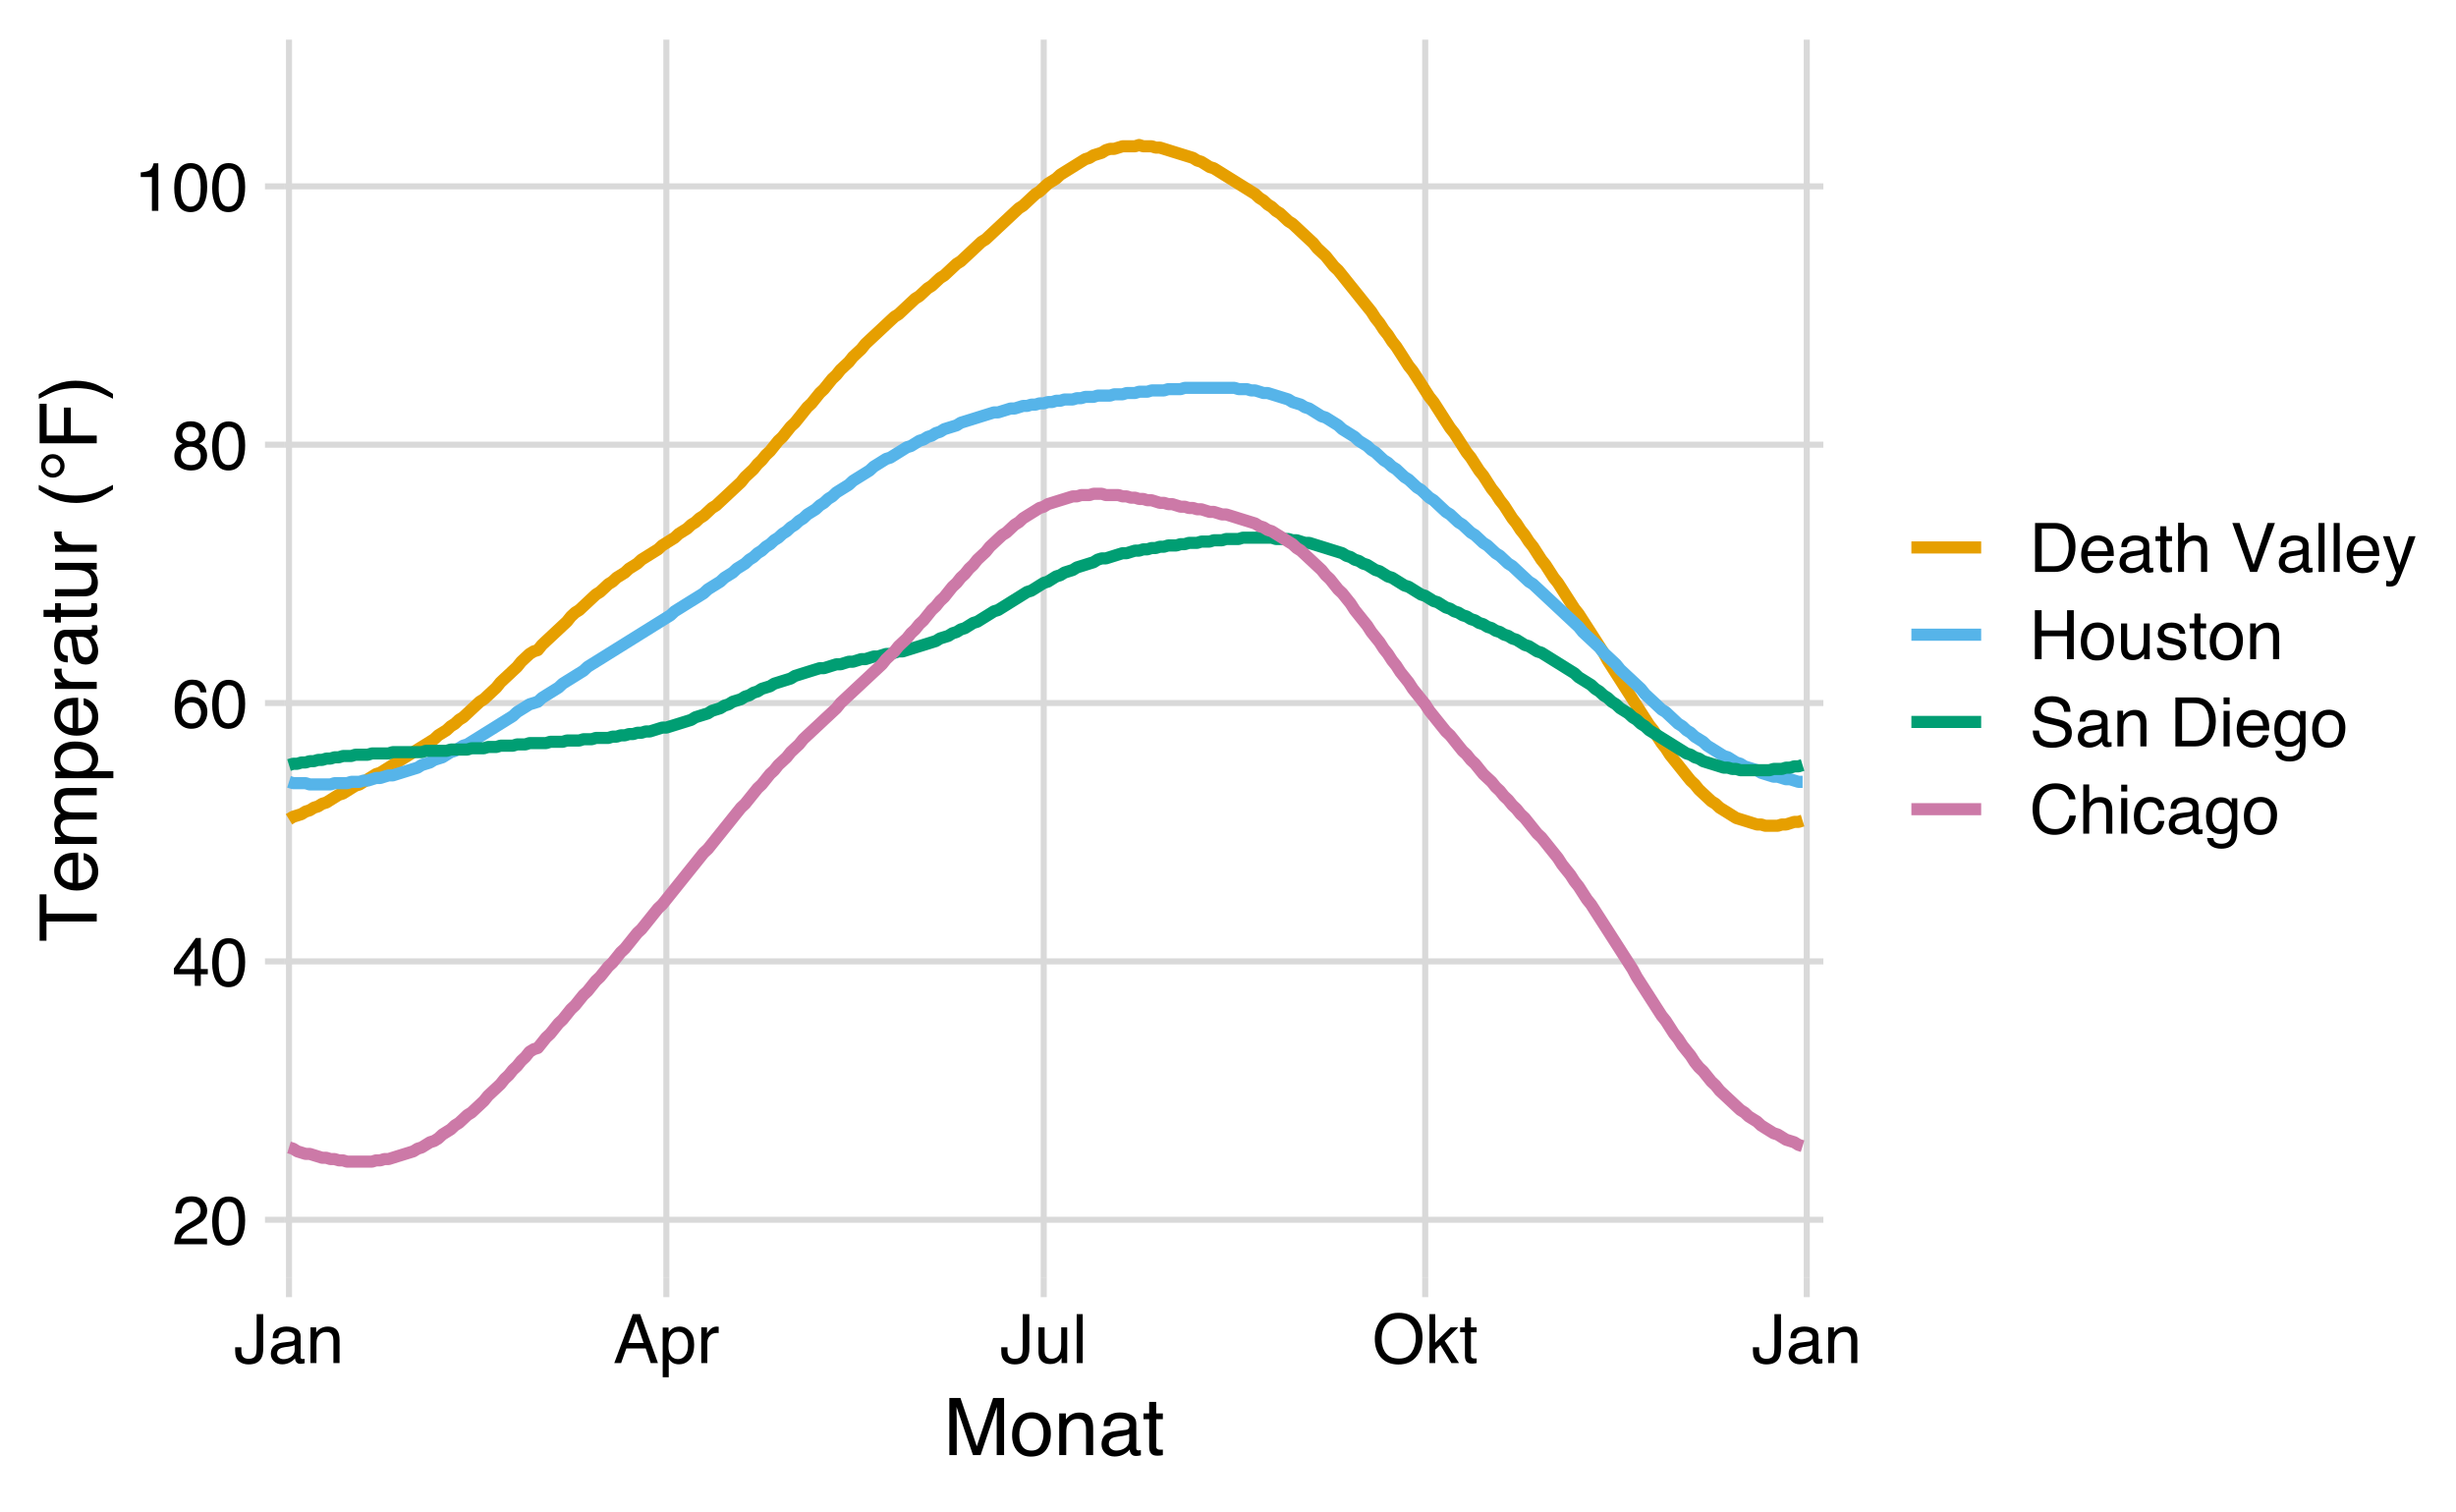 <?xml version="1.0" encoding="UTF-8"?>
<svg xmlns="http://www.w3.org/2000/svg" xmlns:xlink="http://www.w3.org/1999/xlink" width="432pt" height="266pt" viewBox="0 0 432 266" version="1.1">
<defs>
<g>
<symbol overflow="visible" id="glyph0-0">
<path style="stroke:none;" d="M 0.391 0 L 0.391 -8.609 L 7.219 -8.609 L 7.219 0 Z M 6.141 -1.078 L 6.141 -7.531 L 1.469 -7.531 L 1.469 -1.078 Z M 6.141 -1.078 "/>
</symbol>
<symbol overflow="visible" id="glyph0-1">
<path style="stroke:none;" d="M 0.375 0 C 0.414 -0.719 0.566 -1.344 0.828 -1.875 C 1.086 -2.414 1.594 -2.906 2.344 -3.344 L 3.469 -4 C 3.969 -4.289 4.32 -4.539 4.531 -4.75 C 4.852 -5.07 5.016 -5.441 5.016 -5.859 C 5.016 -6.348 4.863 -6.734 4.562 -7.016 C 4.27 -7.305 3.883 -7.453 3.406 -7.453 C 2.676 -7.453 2.176 -7.18 1.906 -6.641 C 1.75 -6.336 1.664 -5.93 1.656 -5.422 L 0.578 -5.422 C 0.586 -6.148 0.723 -6.742 0.984 -7.203 C 1.441 -8.016 2.25 -8.422 3.406 -8.422 C 4.363 -8.422 5.062 -8.16 5.5 -7.641 C 5.945 -7.117 6.172 -6.539 6.172 -5.906 C 6.172 -5.238 5.938 -4.664 5.469 -4.188 C 5.195 -3.906 4.707 -3.566 4 -3.172 L 3.188 -2.734 C 2.812 -2.523 2.516 -2.32 2.297 -2.125 C 1.898 -1.789 1.648 -1.414 1.547 -1 L 6.141 -1 L 6.141 0 Z M 0.375 0 "/>
</symbol>
<symbol overflow="visible" id="glyph0-2">
<path style="stroke:none;" d="M 3.25 -8.391 C 4.332 -8.391 5.117 -7.941 5.609 -7.047 C 5.984 -6.359 6.172 -5.41 6.172 -4.203 C 6.172 -3.066 6 -2.125 5.656 -1.375 C 5.164 -0.301 4.359 0.234 3.234 0.234 C 2.234 0.234 1.484 -0.203 0.984 -1.078 C 0.578 -1.816 0.375 -2.801 0.375 -4.031 C 0.375 -4.977 0.5 -5.797 0.75 -6.484 C 1.207 -7.754 2.039 -8.391 3.25 -8.391 Z M 3.234 -0.734 C 3.785 -0.734 4.223 -0.973 4.547 -1.453 C 4.867 -1.941 5.031 -2.848 5.031 -4.172 C 5.031 -5.117 4.91 -5.898 4.672 -6.516 C 4.441 -7.129 3.988 -7.438 3.312 -7.438 C 2.688 -7.438 2.227 -7.145 1.938 -6.562 C 1.656 -5.977 1.516 -5.117 1.516 -3.984 C 1.516 -3.129 1.609 -2.441 1.797 -1.922 C 2.078 -1.129 2.555 -0.734 3.234 -0.734 Z M 3.234 -0.734 "/>
</symbol>
<symbol overflow="visible" id="glyph0-3">
<path style="stroke:none;" d="M 3.969 -2.969 L 3.969 -6.781 L 1.281 -2.969 Z M 3.984 0 L 3.984 -2.047 L 0.312 -2.047 L 0.312 -3.078 L 4.156 -8.422 L 5.047 -8.422 L 5.047 -2.969 L 6.281 -2.969 L 6.281 -2.047 L 5.047 -2.047 L 5.047 0 Z M 3.984 0 "/>
</symbol>
<symbol overflow="visible" id="glyph0-4">
<path style="stroke:none;" d="M 3.516 -8.422 C 4.453 -8.422 5.102 -8.176 5.469 -7.688 C 5.844 -7.207 6.031 -6.707 6.031 -6.188 L 4.984 -6.188 C 4.922 -6.52 4.82 -6.781 4.688 -6.969 C 4.426 -7.32 4.039 -7.5 3.531 -7.5 C 2.938 -7.5 2.461 -7.223 2.109 -6.672 C 1.766 -6.129 1.578 -5.352 1.547 -4.344 C 1.785 -4.695 2.086 -4.961 2.453 -5.141 C 2.785 -5.297 3.16 -5.375 3.578 -5.375 C 4.285 -5.375 4.898 -5.148 5.422 -4.703 C 5.941 -4.254 6.203 -3.582 6.203 -2.688 C 6.203 -1.926 5.953 -1.25 5.453 -0.656 C 4.961 -0.07 4.258 0.219 3.344 0.219 C 2.551 0.219 1.867 -0.078 1.297 -0.672 C 0.734 -1.273 0.453 -2.281 0.453 -3.688 C 0.453 -4.727 0.578 -5.613 0.828 -6.344 C 1.316 -7.727 2.211 -8.422 3.516 -8.422 Z M 3.438 -0.719 C 3.988 -0.719 4.398 -0.906 4.672 -1.281 C 4.953 -1.656 5.094 -2.098 5.094 -2.609 C 5.094 -3.035 4.969 -3.441 4.719 -3.828 C 4.477 -4.211 4.031 -4.406 3.375 -4.406 C 2.926 -4.406 2.531 -4.254 2.188 -3.953 C 1.844 -3.66 1.672 -3.211 1.672 -2.609 C 1.672 -2.078 1.828 -1.629 2.141 -1.266 C 2.453 -0.898 2.883 -0.719 3.438 -0.719 Z M 3.438 -0.719 "/>
</symbol>
<symbol overflow="visible" id="glyph0-5">
<path style="stroke:none;" d="M 3.266 -4.875 C 3.734 -4.875 4.098 -5.004 4.359 -5.266 C 4.617 -5.523 4.75 -5.832 4.75 -6.188 C 4.75 -6.5 4.625 -6.785 4.375 -7.047 C 4.125 -7.316 3.742 -7.453 3.234 -7.453 C 2.723 -7.453 2.352 -7.316 2.125 -7.047 C 1.895 -6.785 1.781 -6.484 1.781 -6.141 C 1.781 -5.742 1.926 -5.43 2.219 -5.203 C 2.52 -4.984 2.867 -4.875 3.266 -4.875 Z M 3.328 -0.719 C 3.816 -0.719 4.223 -0.848 4.547 -1.109 C 4.867 -1.379 5.031 -1.773 5.031 -2.297 C 5.031 -2.836 4.863 -3.25 4.531 -3.531 C 4.195 -3.812 3.77 -3.953 3.25 -3.953 C 2.75 -3.953 2.336 -3.805 2.016 -3.516 C 1.703 -3.234 1.547 -2.836 1.547 -2.328 C 1.547 -1.891 1.691 -1.508 1.984 -1.188 C 2.273 -0.875 2.723 -0.719 3.328 -0.719 Z M 1.828 -4.469 C 1.535 -4.594 1.305 -4.738 1.141 -4.906 C 0.836 -5.219 0.688 -5.625 0.688 -6.125 C 0.688 -6.75 0.91 -7.285 1.359 -7.734 C 1.816 -8.191 2.457 -8.422 3.281 -8.422 C 4.094 -8.422 4.723 -8.207 5.172 -7.781 C 5.629 -7.352 5.859 -6.859 5.859 -6.297 C 5.859 -5.773 5.727 -5.348 5.469 -5.016 C 5.32 -4.836 5.094 -4.66 4.781 -4.484 C 5.125 -4.328 5.395 -4.145 5.594 -3.938 C 5.969 -3.539 6.156 -3.031 6.156 -2.406 C 6.156 -1.664 5.906 -1.039 5.406 -0.531 C 4.914 -0.02 4.219 0.234 3.312 0.234 C 2.488 0.234 1.797 0.016 1.234 -0.422 C 0.672 -0.867 0.391 -1.516 0.391 -2.359 C 0.391 -2.848 0.508 -3.273 0.75 -3.641 C 0.988 -4.004 1.348 -4.281 1.828 -4.469 Z M 1.828 -4.469 "/>
</symbol>
<symbol overflow="visible" id="glyph0-6">
<path style="stroke:none;" d="M 1.156 -5.938 L 1.156 -6.75 C 1.914 -6.82 2.441 -6.945 2.734 -7.125 C 3.035 -7.301 3.266 -7.711 3.422 -8.359 L 4.25 -8.359 L 4.25 0 L 3.125 0 L 3.125 -5.938 Z M 1.156 -5.938 "/>
</symbol>
<symbol overflow="visible" id="glyph0-7">
<path style="stroke:none;" d="M 5.141 -2.562 C 5.141 -1.844 5.031 -1.281 4.812 -0.875 C 4.414 -0.133 3.66 0.234 2.547 0.234 C 1.898 0.234 1.348 0.055 0.891 -0.297 C 0.43 -0.648 0.203 -1.27 0.203 -2.156 L 0.203 -2.781 L 1.297 -2.781 L 1.297 -2.156 C 1.297 -1.688 1.398 -1.332 1.609 -1.094 C 1.816 -0.863 2.145 -0.75 2.594 -0.75 C 3.207 -0.75 3.613 -0.961 3.812 -1.391 C 3.926 -1.648 3.984 -2.145 3.984 -2.875 L 3.984 -8.609 L 5.141 -8.609 Z M 5.141 -2.562 "/>
</symbol>
<symbol overflow="visible" id="glyph0-8">
<path style="stroke:none;" d="M 1.578 -1.672 C 1.578 -1.367 1.688 -1.129 1.906 -0.953 C 2.133 -0.773 2.398 -0.688 2.703 -0.688 C 3.078 -0.688 3.438 -0.77 3.781 -0.938 C 4.375 -1.227 4.672 -1.695 4.672 -2.344 L 4.672 -3.188 C 4.535 -3.113 4.363 -3.047 4.156 -2.984 C 3.957 -2.93 3.758 -2.895 3.562 -2.875 L 2.938 -2.797 C 2.551 -2.742 2.258 -2.66 2.062 -2.547 C 1.738 -2.367 1.578 -2.078 1.578 -1.672 Z M 4.141 -3.797 C 4.379 -3.828 4.539 -3.93 4.625 -4.109 C 4.664 -4.203 4.688 -4.336 4.688 -4.516 C 4.688 -4.867 4.555 -5.125 4.297 -5.281 C 4.047 -5.445 3.688 -5.531 3.219 -5.531 C 2.664 -5.531 2.273 -5.383 2.047 -5.094 C 1.91 -4.926 1.82 -4.68 1.781 -4.359 L 0.797 -4.359 C 0.816 -5.129 1.066 -5.664 1.547 -5.969 C 2.035 -6.27 2.598 -6.422 3.234 -6.422 C 3.973 -6.422 4.57 -6.281 5.031 -6 C 5.488 -5.719 5.719 -5.281 5.719 -4.688 L 5.719 -1.078 C 5.719 -0.973 5.738 -0.883 5.781 -0.812 C 5.832 -0.75 5.93 -0.719 6.078 -0.719 C 6.117 -0.719 6.164 -0.719 6.219 -0.719 C 6.281 -0.727 6.348 -0.738 6.422 -0.75 L 6.422 0.031 C 6.254 0.07 6.125 0.098 6.031 0.109 C 5.945 0.129 5.832 0.141 5.688 0.141 C 5.32 0.141 5.062 0.008 4.906 -0.25 C 4.812 -0.383 4.75 -0.578 4.719 -0.828 C 4.5 -0.547 4.188 -0.301 3.781 -0.094 C 3.383 0.113 2.945 0.219 2.469 0.219 C 1.883 0.219 1.406 0.039 1.031 -0.312 C 0.664 -0.664 0.484 -1.109 0.484 -1.641 C 0.484 -2.223 0.664 -2.676 1.031 -3 C 1.395 -3.32 1.867 -3.52 2.453 -3.594 Z M 3.266 -6.422 Z M 3.266 -6.422 "/>
</symbol>
<symbol overflow="visible" id="glyph0-9">
<path style="stroke:none;" d="M 0.781 -6.281 L 1.781 -6.281 L 1.781 -5.391 C 2.07 -5.754 2.383 -6.016 2.719 -6.172 C 3.051 -6.336 3.422 -6.422 3.828 -6.422 C 4.711 -6.422 5.312 -6.109 5.625 -5.484 C 5.801 -5.141 5.891 -4.656 5.891 -4.031 L 5.891 0 L 4.812 0 L 4.812 -3.953 C 4.812 -4.336 4.754 -4.645 4.641 -4.875 C 4.453 -5.27 4.113 -5.469 3.625 -5.469 C 3.375 -5.469 3.172 -5.441 3.016 -5.391 C 2.723 -5.305 2.469 -5.133 2.25 -4.875 C 2.07 -4.664 1.957 -4.453 1.906 -4.234 C 1.852 -4.016 1.828 -3.695 1.828 -3.281 L 1.828 0 L 0.781 0 Z M 3.25 -6.422 Z M 3.25 -6.422 "/>
</symbol>
<symbol overflow="visible" id="glyph0-10">
<path style="stroke:none;" d="M 5.328 -3.531 L 4.031 -7.328 L 2.641 -3.531 Z M 3.422 -8.609 L 4.734 -8.609 L 7.859 0 L 6.578 0 L 5.703 -2.578 L 2.297 -2.578 L 1.375 0 L 0.172 0 Z M 3.422 -8.609 "/>
</symbol>
<symbol overflow="visible" id="glyph0-11">
<path style="stroke:none;" d="M 3.422 -0.703 C 3.91 -0.703 4.316 -0.91 4.641 -1.328 C 4.973 -1.742 5.141 -2.359 5.141 -3.172 C 5.141 -3.672 5.066 -4.102 4.922 -4.469 C 4.648 -5.156 4.148 -5.5 3.422 -5.5 C 2.691 -5.5 2.191 -5.133 1.922 -4.406 C 1.773 -4.02 1.703 -3.523 1.703 -2.922 C 1.703 -2.43 1.773 -2.02 1.922 -1.688 C 2.191 -1.031 2.691 -0.703 3.422 -0.703 Z M 0.688 -6.25 L 1.719 -6.25 L 1.719 -5.422 C 1.926 -5.703 2.156 -5.922 2.406 -6.078 C 2.758 -6.305 3.176 -6.422 3.656 -6.422 C 4.375 -6.422 4.977 -6.148 5.469 -5.609 C 5.969 -5.066 6.219 -4.289 6.219 -3.281 C 6.219 -1.906 5.859 -0.926 5.141 -0.344 C 4.691 0.031 4.164 0.219 3.562 0.219 C 3.094 0.219 2.695 0.113 2.375 -0.094 C 2.188 -0.219 1.977 -0.422 1.75 -0.703 L 1.75 2.5 L 0.688 2.5 Z M 0.688 -6.25 "/>
</symbol>
<symbol overflow="visible" id="glyph0-12">
<path style="stroke:none;" d="M 0.797 -6.281 L 1.812 -6.281 L 1.812 -5.188 C 1.883 -5.406 2.082 -5.664 2.406 -5.969 C 2.727 -6.27 3.098 -6.422 3.516 -6.422 C 3.535 -6.422 3.566 -6.414 3.609 -6.406 C 3.66 -6.406 3.742 -6.398 3.859 -6.391 L 3.859 -5.281 C 3.797 -5.289 3.738 -5.297 3.688 -5.297 C 3.633 -5.297 3.578 -5.297 3.516 -5.297 C 2.984 -5.297 2.57 -5.125 2.281 -4.781 C 2 -4.445 1.859 -4.055 1.859 -3.609 L 1.859 0 L 0.797 0 Z M 0.797 -6.281 "/>
</symbol>
<symbol overflow="visible" id="glyph0-13">
<path style="stroke:none;" d="M 1.828 -6.281 L 1.828 -2.109 C 1.828 -1.785 1.879 -1.523 1.984 -1.328 C 2.172 -0.953 2.52 -0.766 3.031 -0.766 C 3.758 -0.766 4.258 -1.094 4.531 -1.75 C 4.676 -2.102 4.75 -2.582 4.75 -3.188 L 4.75 -6.281 L 5.797 -6.281 L 5.797 0 L 4.812 0 L 4.812 -0.922 C 4.676 -0.68 4.508 -0.484 4.312 -0.328 C 3.906 0.004 3.414 0.172 2.844 0.172 C 1.945 0.172 1.336 -0.129 1.016 -0.734 C 0.836 -1.047 0.75 -1.473 0.75 -2.016 L 0.75 -6.281 Z M 3.281 -6.422 Z M 3.281 -6.422 "/>
</symbol>
<symbol overflow="visible" id="glyph0-14">
<path style="stroke:none;" d="M 0.797 -8.609 L 1.859 -8.609 L 1.859 0 L 0.797 0 Z M 0.797 -8.609 "/>
</symbol>
<symbol overflow="visible" id="glyph0-15">
<path style="stroke:none;" d="M 4.625 -8.844 C 6.145 -8.844 7.27 -8.352 8 -7.375 C 8.57 -6.613 8.859 -5.641 8.859 -4.453 C 8.859 -3.172 8.531 -2.102 7.875 -1.25 C 7.113 -0.25 6.023 0.25 4.609 0.25 C 3.285 0.25 2.242 -0.188 1.484 -1.062 C 0.805 -1.906 0.469 -2.973 0.469 -4.266 C 0.469 -5.422 0.758 -6.414 1.344 -7.25 C 2.082 -8.312 3.176 -8.844 4.625 -8.844 Z M 4.75 -0.797 C 5.77 -0.797 6.508 -1.16 6.969 -1.891 C 7.438 -2.629 7.672 -3.477 7.672 -4.438 C 7.672 -5.445 7.406 -6.258 6.875 -6.875 C 6.344 -7.5 5.617 -7.812 4.703 -7.812 C 3.805 -7.812 3.078 -7.504 2.516 -6.891 C 1.953 -6.273 1.672 -5.375 1.672 -4.188 C 1.672 -3.227 1.91 -2.422 2.391 -1.766 C 2.879 -1.117 3.664 -0.797 4.75 -0.797 Z M 4.672 -8.844 Z M 4.672 -8.844 "/>
</symbol>
<symbol overflow="visible" id="glyph0-16">
<path style="stroke:none;" d="M 0.75 -8.609 L 1.766 -8.609 L 1.766 -3.609 L 4.469 -6.281 L 5.812 -6.281 L 3.422 -3.922 L 5.953 0 L 4.609 0 L 2.656 -3.172 L 1.766 -2.359 L 1.766 0 L 0.75 0 Z M 0.75 -8.609 "/>
</symbol>
<symbol overflow="visible" id="glyph0-17">
<path style="stroke:none;" d="M 0.984 -8.031 L 2.047 -8.031 L 2.047 -6.281 L 3.047 -6.281 L 3.047 -5.422 L 2.047 -5.422 L 2.047 -1.312 C 2.047 -1.094 2.125 -0.945 2.281 -0.875 C 2.352 -0.832 2.488 -0.812 2.688 -0.812 C 2.738 -0.812 2.789 -0.812 2.844 -0.812 C 2.906 -0.82 2.973 -0.828 3.047 -0.828 L 3.047 0 C 2.93 0.031 2.805 0.051 2.672 0.062 C 2.547 0.082 2.406 0.094 2.25 0.094 C 1.758 0.094 1.426 -0.031 1.25 -0.281 C 1.07 -0.531 0.984 -0.859 0.984 -1.266 L 0.984 -5.422 L 0.141 -5.422 L 0.141 -6.281 L 0.984 -6.281 Z M 0.984 -8.031 "/>
</symbol>
<symbol overflow="visible" id="glyph0-18">
<path style="stroke:none;" d="M 4.219 -1 C 4.613 -1 4.938 -1.039 5.188 -1.125 C 5.645 -1.27 6.02 -1.562 6.312 -2 C 6.539 -2.344 6.703 -2.785 6.797 -3.328 C 6.859 -3.66 6.891 -3.961 6.891 -4.234 C 6.891 -5.305 6.676 -6.133 6.25 -6.719 C 5.832 -7.312 5.148 -7.609 4.203 -7.609 L 2.141 -7.609 L 2.141 -1 Z M 0.969 -8.609 L 4.453 -8.609 C 5.641 -8.609 6.555 -8.188 7.203 -7.344 C 7.785 -6.594 8.078 -5.625 8.078 -4.438 C 8.078 -3.52 7.906 -2.691 7.562 -1.953 C 6.957 -0.648 5.914 0 4.438 0 L 0.969 0 Z M 0.969 -8.609 "/>
</symbol>
<symbol overflow="visible" id="glyph0-19">
<path style="stroke:none;" d="M 3.391 -6.422 C 3.836 -6.422 4.27 -6.316 4.688 -6.109 C 5.102 -5.898 5.422 -5.629 5.641 -5.297 C 5.848 -4.973 5.988 -4.602 6.062 -4.188 C 6.125 -3.895 6.156 -3.43 6.156 -2.797 L 1.547 -2.797 C 1.566 -2.16 1.719 -1.648 2 -1.266 C 2.281 -0.879 2.719 -0.688 3.312 -0.688 C 3.863 -0.688 4.301 -0.867 4.625 -1.234 C 4.812 -1.441 4.945 -1.688 5.031 -1.969 L 6.062 -1.969 C 6.039 -1.738 5.953 -1.484 5.797 -1.203 C 5.641 -0.922 5.469 -0.688 5.281 -0.5 C 4.957 -0.188 4.555 0.02 4.078 0.125 C 3.828 0.188 3.539 0.219 3.219 0.219 C 2.438 0.219 1.773 -0.062 1.234 -0.625 C 0.691 -1.195 0.422 -1.992 0.422 -3.016 C 0.422 -4.023 0.691 -4.844 1.234 -5.469 C 1.785 -6.102 2.504 -6.422 3.391 -6.422 Z M 5.062 -3.641 C 5.02 -4.098 4.922 -4.461 4.766 -4.734 C 4.484 -5.242 4.004 -5.5 3.328 -5.5 C 2.836 -5.5 2.426 -5.32 2.094 -4.969 C 1.77 -4.625 1.598 -4.18 1.578 -3.641 Z M 3.281 -6.422 Z M 3.281 -6.422 "/>
</symbol>
<symbol overflow="visible" id="glyph0-20">
<path style="stroke:none;" d="M 0.781 -8.641 L 1.828 -8.641 L 1.828 -5.422 C 2.078 -5.742 2.301 -5.969 2.5 -6.094 C 2.844 -6.312 3.27 -6.422 3.781 -6.422 C 4.688 -6.422 5.301 -6.102 5.625 -5.469 C 5.801 -5.125 5.891 -4.645 5.891 -4.031 L 5.891 0 L 4.812 0 L 4.812 -3.953 C 4.812 -4.41 4.75 -4.75 4.625 -4.969 C 4.438 -5.312 4.078 -5.484 3.547 -5.484 C 3.109 -5.484 2.711 -5.332 2.359 -5.031 C 2.004 -4.727 1.828 -4.16 1.828 -3.328 L 1.828 0 L 0.781 0 Z M 0.781 -8.641 "/>
</symbol>
<symbol overflow="visible" id="glyph0-21">
<path style="stroke:none;" d=""/>
</symbol>
<symbol overflow="visible" id="glyph0-22">
<path style="stroke:none;" d="M 1.594 -8.609 L 4.062 -1.281 L 6.516 -8.609 L 7.812 -8.609 L 4.672 0 L 3.438 0 L 0.312 -8.609 Z M 1.594 -8.609 "/>
</symbol>
<symbol overflow="visible" id="glyph0-23">
<path style="stroke:none;" d="M 4.688 -6.281 L 5.859 -6.281 C 5.711 -5.875 5.383 -4.953 4.875 -3.516 C 4.488 -2.441 4.164 -1.566 3.906 -0.891 C 3.301 0.711 2.875 1.691 2.625 2.047 C 2.375 2.398 1.941 2.578 1.328 2.578 C 1.18 2.578 1.066 2.566 0.984 2.547 C 0.91 2.535 0.812 2.516 0.688 2.484 L 0.688 1.531 C 0.875 1.582 1.008 1.613 1.094 1.625 C 1.176 1.633 1.25 1.641 1.312 1.641 C 1.5 1.641 1.641 1.609 1.734 1.547 C 1.828 1.484 1.906 1.406 1.969 1.312 C 1.988 1.281 2.055 1.117 2.172 0.828 C 2.297 0.535 2.383 0.32 2.438 0.188 L 0.125 -6.281 L 1.312 -6.281 L 3 -1.172 Z M 3 -6.422 Z M 3 -6.422 "/>
</symbol>
<symbol overflow="visible" id="glyph0-24">
<path style="stroke:none;" d="M 0.938 -8.609 L 2.125 -8.609 L 2.125 -5.047 L 6.594 -5.047 L 6.594 -8.609 L 7.781 -8.609 L 7.781 0 L 6.594 0 L 6.594 -4.031 L 2.125 -4.031 L 2.125 0 L 0.938 0 Z M 0.938 -8.609 "/>
</symbol>
<symbol overflow="visible" id="glyph0-25">
<path style="stroke:none;" d="M 3.266 -0.688 C 3.961 -0.688 4.441 -0.945 4.703 -1.469 C 4.961 -2 5.094 -2.586 5.094 -3.234 C 5.094 -3.828 5 -4.305 4.812 -4.672 C 4.508 -5.242 4 -5.531 3.281 -5.531 C 2.633 -5.531 2.164 -5.285 1.875 -4.797 C 1.582 -4.305 1.438 -3.711 1.438 -3.016 C 1.438 -2.348 1.582 -1.789 1.875 -1.344 C 2.164 -0.906 2.629 -0.688 3.266 -0.688 Z M 3.312 -6.453 C 4.113 -6.453 4.789 -6.18 5.344 -5.641 C 5.906 -5.109 6.188 -4.316 6.188 -3.266 C 6.188 -2.254 5.941 -1.414 5.453 -0.75 C 4.961 -0.094 4.203 0.234 3.172 0.234 C 2.305 0.234 1.617 -0.055 1.109 -0.641 C 0.598 -1.234 0.344 -2.02 0.344 -3 C 0.344 -4.051 0.609 -4.891 1.141 -5.516 C 1.68 -6.141 2.406 -6.453 3.312 -6.453 Z M 3.266 -6.422 Z M 3.266 -6.422 "/>
</symbol>
<symbol overflow="visible" id="glyph0-26">
<path style="stroke:none;" d="M 1.406 -1.969 C 1.438 -1.613 1.523 -1.344 1.672 -1.156 C 1.93 -0.82 2.391 -0.656 3.047 -0.656 C 3.441 -0.656 3.785 -0.738 4.078 -0.906 C 4.379 -1.07 4.531 -1.332 4.531 -1.688 C 4.531 -1.957 4.41 -2.164 4.172 -2.312 C 4.016 -2.395 3.711 -2.492 3.266 -2.609 L 2.422 -2.812 C 1.891 -2.945 1.5 -3.098 1.25 -3.266 C 0.789 -3.547 0.562 -3.941 0.562 -4.453 C 0.562 -5.047 0.773 -5.523 1.203 -5.891 C 1.629 -6.254 2.207 -6.438 2.938 -6.438 C 3.875 -6.438 4.551 -6.16 4.969 -5.609 C 5.238 -5.254 5.367 -4.875 5.359 -4.469 L 4.359 -4.469 C 4.336 -4.707 4.254 -4.926 4.109 -5.125 C 3.867 -5.395 3.445 -5.531 2.844 -5.531 C 2.445 -5.531 2.145 -5.453 1.938 -5.297 C 1.738 -5.148 1.641 -4.953 1.641 -4.703 C 1.641 -4.43 1.773 -4.211 2.047 -4.047 C 2.203 -3.953 2.43 -3.867 2.734 -3.797 L 3.422 -3.625 C 4.18 -3.438 4.691 -3.258 4.953 -3.094 C 5.359 -2.82 5.562 -2.395 5.562 -1.812 C 5.562 -1.258 5.348 -0.781 4.922 -0.375 C 4.504 0.031 3.863 0.234 3 0.234 C 2.062 0.234 1.395 0.023 1 -0.391 C 0.613 -0.816 0.41 -1.344 0.391 -1.969 Z M 2.953 -6.422 Z M 2.953 -6.422 "/>
</symbol>
<symbol overflow="visible" id="glyph0-27">
<path style="stroke:none;" d="M 1.672 -2.781 C 1.703 -2.289 1.816 -1.895 2.016 -1.594 C 2.41 -1.02 3.094 -0.734 4.062 -0.734 C 4.5 -0.734 4.898 -0.797 5.266 -0.922 C 5.961 -1.16 6.312 -1.594 6.312 -2.219 C 6.312 -2.688 6.16 -3.02 5.859 -3.219 C 5.566 -3.414 5.102 -3.586 4.469 -3.734 L 3.312 -4 C 2.539 -4.164 2 -4.352 1.688 -4.562 C 1.145 -4.926 0.875 -5.461 0.875 -6.172 C 0.875 -6.953 1.141 -7.586 1.672 -8.078 C 2.203 -8.578 2.957 -8.828 3.938 -8.828 C 4.844 -8.828 5.609 -8.609 6.234 -8.172 C 6.867 -7.734 7.188 -7.035 7.188 -6.078 L 6.094 -6.078 C 6.031 -6.547 5.906 -6.898 5.719 -7.141 C 5.363 -7.586 4.758 -7.812 3.906 -7.812 C 3.219 -7.812 2.723 -7.664 2.422 -7.375 C 2.117 -7.094 1.969 -6.758 1.969 -6.375 C 1.969 -5.957 2.145 -5.648 2.5 -5.453 C 2.727 -5.328 3.25 -5.172 4.062 -4.984 L 5.281 -4.703 C 5.852 -4.566 6.301 -4.383 6.625 -4.156 C 7.164 -3.758 7.438 -3.176 7.438 -2.406 C 7.438 -1.457 7.086 -0.773 6.391 -0.359 C 5.703 0.047 4.898 0.25 3.984 0.25 C 2.91 0.25 2.07 -0.02 1.469 -0.562 C 0.863 -1.113 0.566 -1.852 0.578 -2.781 Z M 4.031 -8.844 Z M 4.031 -8.844 "/>
</symbol>
<symbol overflow="visible" id="glyph0-28">
<path style="stroke:none;" d="M 0.781 -6.25 L 1.844 -6.25 L 1.844 0 L 0.781 0 Z M 0.781 -8.609 L 1.844 -8.609 L 1.844 -7.406 L 0.781 -7.406 Z M 0.781 -8.609 "/>
</symbol>
<symbol overflow="visible" id="glyph0-29">
<path style="stroke:none;" d="M 2.984 -6.391 C 3.484 -6.391 3.914 -6.27 4.281 -6.031 C 4.477 -5.883 4.68 -5.68 4.891 -5.422 L 4.891 -6.219 L 5.859 -6.219 L 5.859 -0.516 C 5.859 0.285 5.742 0.914 5.516 1.375 C 5.078 2.227 4.25 2.656 3.031 2.656 C 2.352 2.656 1.785 2.504 1.328 2.203 C 0.867 1.898 0.609 1.426 0.547 0.781 L 1.625 0.781 C 1.676 1.062 1.773 1.281 1.922 1.438 C 2.16 1.664 2.535 1.781 3.047 1.781 C 3.859 1.781 4.391 1.492 4.641 0.922 C 4.785 0.586 4.852 -0.008 4.844 -0.875 C 4.633 -0.551 4.379 -0.312 4.078 -0.156 C 3.785 0 3.395 0.078 2.906 0.078 C 2.227 0.078 1.633 -0.16 1.125 -0.641 C 0.613 -1.129 0.359 -1.93 0.359 -3.047 C 0.359 -4.098 0.613 -4.914 1.125 -5.5 C 1.645 -6.094 2.266 -6.391 2.984 -6.391 Z M 4.891 -3.172 C 4.891 -3.941 4.727 -4.516 4.406 -4.891 C 4.082 -5.266 3.676 -5.453 3.188 -5.453 C 2.438 -5.453 1.926 -5.102 1.656 -4.406 C 1.508 -4.039 1.438 -3.555 1.438 -2.953 C 1.438 -2.242 1.578 -1.703 1.859 -1.328 C 2.148 -0.961 2.539 -0.781 3.031 -0.781 C 3.789 -0.781 4.32 -1.125 4.625 -1.812 C 4.801 -2.195 4.891 -2.648 4.891 -3.172 Z M 3.109 -6.422 Z M 3.109 -6.422 "/>
</symbol>
<symbol overflow="visible" id="glyph0-30">
<path style="stroke:none;" d="M 4.547 -8.844 C 5.629 -8.844 6.473 -8.555 7.078 -7.984 C 7.68 -7.41 8.016 -6.758 8.078 -6.031 L 6.938 -6.031 C 6.812 -6.582 6.555 -7.02 6.172 -7.344 C 5.785 -7.664 5.242 -7.828 4.547 -7.828 C 3.703 -7.828 3.02 -7.531 2.5 -6.938 C 1.977 -6.344 1.719 -5.43 1.719 -4.203 C 1.719 -3.191 1.953 -2.367 2.422 -1.734 C 2.891 -1.109 3.594 -0.797 4.531 -0.797 C 5.383 -0.797 6.039 -1.129 6.5 -1.797 C 6.727 -2.141 6.906 -2.598 7.031 -3.172 L 8.156 -3.172 C 8.062 -2.266 7.727 -1.504 7.156 -0.891 C 6.469 -0.148 5.547 0.219 4.391 0.219 C 3.391 0.219 2.551 -0.082 1.875 -0.688 C 0.977 -1.488 0.531 -2.723 0.531 -4.391 C 0.531 -5.66 0.863 -6.703 1.531 -7.516 C 2.258 -8.398 3.266 -8.844 4.547 -8.844 Z M 4.312 -8.844 Z M 4.312 -8.844 "/>
</symbol>
<symbol overflow="visible" id="glyph0-31">
<path style="stroke:none;" d="M 3.188 -6.453 C 3.895 -6.453 4.469 -6.281 4.906 -5.938 C 5.352 -5.594 5.625 -5.004 5.719 -4.172 L 4.688 -4.172 C 4.625 -4.555 4.484 -4.875 4.266 -5.125 C 4.047 -5.383 3.688 -5.516 3.188 -5.516 C 2.52 -5.516 2.039 -5.188 1.75 -4.531 C 1.562 -4.102 1.469 -3.578 1.469 -2.953 C 1.469 -2.328 1.598 -1.797 1.859 -1.359 C 2.129 -0.93 2.551 -0.719 3.125 -0.719 C 3.562 -0.719 3.906 -0.852 4.156 -1.125 C 4.414 -1.395 4.594 -1.758 4.688 -2.219 L 5.719 -2.219 C 5.602 -1.383 5.312 -0.773 4.844 -0.391 C 4.375 -0.004 3.773 0.188 3.047 0.188 C 2.223 0.188 1.566 -0.113 1.078 -0.719 C 0.586 -1.32 0.344 -2.07 0.344 -2.969 C 0.344 -4.07 0.609 -4.926 1.141 -5.531 C 1.68 -6.145 2.363 -6.453 3.188 -6.453 Z M 3.031 -6.422 Z M 3.031 -6.422 "/>
</symbol>
<symbol overflow="visible" id="glyph1-0">
<path style="stroke:none;" d="M 0.453 0 L 0.453 -10.047 L 8.422 -10.047 L 8.422 0 Z M 7.172 -1.266 L 7.172 -8.781 L 1.703 -8.781 L 1.703 -1.266 Z M 7.172 -1.266 "/>
</symbol>
<symbol overflow="visible" id="glyph1-1">
<path style="stroke:none;" d="M 1.031 -10.047 L 2.984 -10.047 L 5.859 -1.547 L 8.734 -10.047 L 10.656 -10.047 L 10.656 0 L 9.359 0 L 9.359 -5.922 C 9.359 -6.129 9.363 -6.469 9.375 -6.938 C 9.383 -7.414 9.391 -7.926 9.391 -8.469 L 6.531 0 L 5.188 0 L 2.297 -8.469 L 2.297 -8.156 C 2.297 -7.914 2.301 -7.539 2.312 -7.031 C 2.32 -6.531 2.328 -6.16 2.328 -5.922 L 2.328 0 L 1.031 0 Z M 1.031 -10.047 "/>
</symbol>
<symbol overflow="visible" id="glyph1-2">
<path style="stroke:none;" d="M 3.812 -0.797 C 4.625 -0.797 5.18 -1.102 5.484 -1.719 C 5.785 -2.332 5.938 -3.02 5.938 -3.781 C 5.938 -4.469 5.828 -5.023 5.609 -5.453 C 5.266 -6.117 4.672 -6.453 3.828 -6.453 C 3.066 -6.453 2.516 -6.164 2.172 -5.594 C 1.836 -5.02 1.672 -4.328 1.672 -3.516 C 1.672 -2.742 1.836 -2.098 2.172 -1.578 C 2.516 -1.055 3.062 -0.797 3.812 -0.797 Z M 3.859 -7.531 C 4.797 -7.531 5.586 -7.211 6.234 -6.578 C 6.891 -5.953 7.219 -5.031 7.219 -3.812 C 7.219 -2.633 6.93 -1.66 6.359 -0.891 C 5.785 -0.117 4.895 0.266 3.688 0.266 C 2.688 0.266 1.891 -0.07 1.297 -0.75 C 0.703 -1.438 0.406 -2.352 0.406 -3.5 C 0.406 -4.727 0.719 -5.707 1.344 -6.438 C 1.969 -7.164 2.805 -7.531 3.859 -7.531 Z M 3.812 -7.5 Z M 3.812 -7.5 "/>
</symbol>
<symbol overflow="visible" id="glyph1-3">
<path style="stroke:none;" d="M 0.906 -7.328 L 2.078 -7.328 L 2.078 -6.281 C 2.422 -6.707 2.785 -7.016 3.172 -7.203 C 3.555 -7.391 3.988 -7.484 4.469 -7.484 C 5.5 -7.484 6.195 -7.125 6.562 -6.406 C 6.77 -6 6.875 -5.43 6.875 -4.703 L 6.875 0 L 5.625 0 L 5.625 -4.609 C 5.625 -5.055 5.555 -5.414 5.422 -5.688 C 5.203 -6.145 4.805 -6.375 4.234 -6.375 C 3.941 -6.375 3.703 -6.348 3.516 -6.297 C 3.18 -6.191 2.883 -5.988 2.625 -5.688 C 2.414 -5.445 2.281 -5.195 2.219 -4.938 C 2.164 -4.676 2.141 -4.305 2.141 -3.828 L 2.141 0 L 0.906 0 Z M 3.797 -7.5 Z M 3.797 -7.5 "/>
</symbol>
<symbol overflow="visible" id="glyph1-4">
<path style="stroke:none;" d="M 1.844 -1.953 C 1.844 -1.598 1.973 -1.316 2.234 -1.109 C 2.492 -0.898 2.801 -0.797 3.156 -0.797 C 3.594 -0.797 4.016 -0.895 4.422 -1.094 C 5.098 -1.426 5.438 -1.973 5.438 -2.734 L 5.438 -3.719 C 5.289 -3.625 5.098 -3.547 4.859 -3.484 C 4.617 -3.422 4.383 -3.375 4.156 -3.344 L 3.422 -3.25 C 2.973 -3.195 2.633 -3.102 2.406 -2.969 C 2.031 -2.758 1.844 -2.422 1.844 -1.953 Z M 4.828 -4.438 C 5.109 -4.469 5.297 -4.586 5.391 -4.797 C 5.441 -4.898 5.469 -5.055 5.469 -5.266 C 5.469 -5.68 5.316 -5.984 5.016 -6.172 C 4.723 -6.359 4.301 -6.453 3.75 -6.453 C 3.102 -6.453 2.645 -6.281 2.375 -5.938 C 2.227 -5.75 2.129 -5.469 2.078 -5.094 L 0.938 -5.094 C 0.957 -5.988 1.25 -6.613 1.812 -6.969 C 2.375 -7.32 3.031 -7.5 3.781 -7.5 C 4.633 -7.5 5.332 -7.332 5.875 -7 C 6.406 -6.676 6.672 -6.164 6.672 -5.469 L 6.672 -1.266 C 6.672 -1.129 6.695 -1.02 6.75 -0.938 C 6.801 -0.863 6.91 -0.828 7.078 -0.828 C 7.141 -0.828 7.203 -0.832 7.266 -0.844 C 7.336 -0.852 7.41 -0.863 7.484 -0.875 L 7.484 0.031 C 7.297 0.082 7.148 0.113 7.047 0.125 C 6.941 0.145 6.805 0.156 6.641 0.156 C 6.211 0.156 5.906 0.004 5.719 -0.297 C 5.613 -0.453 5.539 -0.676 5.5 -0.969 C 5.25 -0.645 4.891 -0.359 4.422 -0.109 C 3.953 0.129 3.438 0.25 2.875 0.25 C 2.195 0.25 1.641 0.047 1.203 -0.359 C 0.773 -0.773 0.562 -1.297 0.562 -1.922 C 0.562 -2.598 0.77 -3.125 1.188 -3.5 C 1.613 -3.875 2.172 -4.102 2.859 -4.188 Z M 3.812 -7.5 Z M 3.812 -7.5 "/>
</symbol>
<symbol overflow="visible" id="glyph1-5">
<path style="stroke:none;" d="M 1.156 -9.359 L 2.391 -9.359 L 2.391 -7.328 L 3.562 -7.328 L 3.562 -6.312 L 2.391 -6.312 L 2.391 -1.531 C 2.391 -1.281 2.477 -1.113 2.656 -1.031 C 2.75 -0.977 2.906 -0.953 3.125 -0.953 C 3.188 -0.953 3.25 -0.953 3.312 -0.953 C 3.383 -0.953 3.469 -0.957 3.562 -0.969 L 3.562 0 C 3.414 0.039 3.266 0.066 3.109 0.078 C 2.961 0.098 2.801 0.109 2.625 0.109 C 2.051 0.109 1.66 -0.035 1.453 -0.328 C 1.254 -0.617 1.156 -1 1.156 -1.469 L 1.156 -6.312 L 0.156 -6.312 L 0.156 -7.328 L 1.156 -7.328 Z M 1.156 -9.359 "/>
</symbol>
<symbol overflow="visible" id="glyph2-0">
<path style="stroke:none;" d="M 0 -0.453 L -10.047 -0.453 L -10.047 -8.422 L 0 -8.422 Z M -1.266 -7.172 L -8.781 -7.172 L -8.781 -1.703 L -1.266 -1.703 Z M -1.266 -7.172 "/>
</symbol>
<symbol overflow="visible" id="glyph2-1">
<path style="stroke:none;" d="M -10.047 -8.375 L -8.844 -8.375 L -8.844 -4.984 L 0 -4.984 L 0 -3.609 L -8.844 -3.609 L -8.844 -0.219 L -10.047 -0.219 Z M -10.047 -8.375 "/>
</symbol>
<symbol overflow="visible" id="glyph2-2">
<path style="stroke:none;" d="M -7.484 -3.953 C -7.484 -4.473 -7.359 -4.973 -7.109 -5.453 C -6.867 -5.941 -6.555 -6.316 -6.172 -6.578 C -5.805 -6.828 -5.375 -6.988 -4.875 -7.062 C -4.539 -7.133 -4.004 -7.172 -3.266 -7.172 L -3.266 -1.812 C -2.523 -1.832 -1.93 -2.004 -1.484 -2.328 C -1.035 -2.66 -0.812 -3.172 -0.812 -3.859 C -0.812 -4.504 -1.02 -5.02 -1.438 -5.406 C -1.688 -5.625 -1.973 -5.773 -2.297 -5.859 L -2.297 -7.078 C -2.023 -7.047 -1.723 -6.938 -1.391 -6.75 C -1.066 -6.57 -0.801 -6.375 -0.594 -6.156 C -0.227 -5.781 0.02 -5.316 0.156 -4.766 C 0.227 -4.473 0.266 -4.141 0.266 -3.766 C 0.266 -2.848 -0.066 -2.07 -0.734 -1.438 C -1.398 -0.812 -2.328 -0.5 -3.516 -0.5 C -4.691 -0.5 -5.645 -0.816 -6.375 -1.453 C -7.113 -2.086 -7.484 -2.922 -7.484 -3.953 Z M -4.25 -5.906 C -4.781 -5.863 -5.207 -5.75 -5.531 -5.562 C -6.113 -5.227 -6.406 -4.664 -6.406 -3.875 C -6.406 -3.312 -6.203 -2.836 -5.797 -2.453 C -5.391 -2.066 -4.875 -1.863 -4.25 -1.844 Z M -7.5 -3.828 Z M -7.5 -3.828 "/>
</symbol>
<symbol overflow="visible" id="glyph2-3">
<path style="stroke:none;" d="M -7.328 -0.906 L -7.328 -2.125 L -6.281 -2.125 C -6.645 -2.414 -6.906 -2.676 -7.062 -2.906 C -7.344 -3.312 -7.484 -3.773 -7.484 -4.297 C -7.484 -4.879 -7.344 -5.348 -7.062 -5.703 C -6.895 -5.898 -6.648 -6.082 -6.328 -6.25 C -6.723 -6.52 -7.016 -6.836 -7.203 -7.203 C -7.391 -7.578 -7.484 -7.992 -7.484 -8.453 C -7.484 -9.441 -7.129 -10.113 -6.422 -10.469 C -6.035 -10.656 -5.52 -10.75 -4.875 -10.75 L 0 -10.75 L 0 -9.469 L -5.094 -9.469 C -5.57 -9.469 -5.898 -9.348 -6.078 -9.109 C -6.266 -8.867 -6.359 -8.57 -6.359 -8.219 C -6.359 -7.738 -6.195 -7.32 -5.875 -6.969 C -5.551 -6.625 -5.016 -6.453 -4.266 -6.453 L 0 -6.453 L 0 -5.203 L -4.781 -5.203 C -5.281 -5.203 -5.641 -5.141 -5.859 -5.016 C -6.203 -4.828 -6.375 -4.477 -6.375 -3.969 C -6.375 -3.508 -6.191 -3.086 -5.828 -2.703 C -5.473 -2.328 -4.828 -2.141 -3.891 -2.141 L 0 -2.141 L 0 -0.906 Z M -7.328 -0.906 "/>
</symbol>
<symbol overflow="visible" id="glyph2-4">
<path style="stroke:none;" d="M -0.828 -4 C -0.828 -4.57 -1.066 -5.047 -1.547 -5.422 C -2.023 -5.805 -2.742 -6 -3.703 -6 C -4.285 -6 -4.785 -5.914 -5.203 -5.75 C -6.016 -5.426 -6.422 -4.844 -6.422 -4 C -6.422 -3.145 -5.992 -2.562 -5.141 -2.25 C -4.68 -2.07 -4.102 -1.984 -3.406 -1.984 C -2.844 -1.984 -2.363 -2.07 -1.969 -2.25 C -1.207 -2.562 -0.828 -3.145 -0.828 -4 Z M -7.281 -0.812 L -7.281 -2 L -6.312 -2 C -6.645 -2.25 -6.906 -2.52 -7.094 -2.812 C -7.363 -3.227 -7.5 -3.711 -7.5 -4.266 C -7.5 -5.098 -7.18 -5.801 -6.547 -6.375 C -5.91 -6.957 -5.004 -7.25 -3.828 -7.25 C -2.223 -7.25 -1.082 -6.832 -0.406 -6 C 0.031 -5.469 0.25 -4.852 0.25 -4.156 C 0.25 -3.602 0.129 -3.141 -0.109 -2.766 C -0.254 -2.547 -0.492 -2.301 -0.828 -2.031 L 2.922 -2.031 L 2.922 -0.812 Z M -7.281 -0.812 "/>
</symbol>
<symbol overflow="visible" id="glyph2-5">
<path style="stroke:none;" d="M -7.328 -0.938 L -7.328 -2.109 L -6.062 -2.109 C -6.301 -2.203 -6.598 -2.438 -6.953 -2.812 C -7.305 -3.188 -7.484 -3.617 -7.484 -4.109 C -7.484 -4.129 -7.477 -4.164 -7.469 -4.219 C -7.469 -4.27 -7.461 -4.363 -7.453 -4.5 L -6.156 -4.5 C -6.164 -4.426 -6.172 -4.359 -6.172 -4.297 C -6.18 -4.234 -6.188 -4.164 -6.188 -4.094 C -6.188 -3.477 -5.984 -3.004 -5.578 -2.672 C -5.18 -2.336 -4.727 -2.172 -4.219 -2.172 L 0 -2.172 L 0 -0.938 Z M -7.328 -0.938 "/>
</symbol>
<symbol overflow="visible" id="glyph2-6">
<path style="stroke:none;" d="M -1.953 -1.844 C -1.598 -1.844 -1.316 -1.973 -1.109 -2.234 C -0.898 -2.492 -0.797 -2.801 -0.797 -3.156 C -0.797 -3.594 -0.895 -4.016 -1.094 -4.422 C -1.426 -5.098 -1.973 -5.438 -2.734 -5.438 L -3.719 -5.438 C -3.625 -5.289 -3.547 -5.098 -3.484 -4.859 C -3.422 -4.617 -3.375 -4.383 -3.344 -4.156 L -3.25 -3.422 C -3.195 -2.973 -3.102 -2.633 -2.969 -2.406 C -2.758 -2.031 -2.422 -1.844 -1.953 -1.844 Z M -4.438 -4.828 C -4.469 -5.109 -4.586 -5.297 -4.797 -5.391 C -4.898 -5.441 -5.055 -5.469 -5.266 -5.469 C -5.68 -5.469 -5.984 -5.316 -6.172 -5.016 C -6.359 -4.723 -6.453 -4.301 -6.453 -3.75 C -6.453 -3.102 -6.281 -2.645 -5.938 -2.375 C -5.75 -2.227 -5.469 -2.129 -5.094 -2.078 L -5.094 -0.938 C -5.988 -0.957 -6.613 -1.25 -6.969 -1.812 C -7.32 -2.375 -7.5 -3.031 -7.5 -3.781 C -7.5 -4.633 -7.332 -5.332 -7 -5.875 C -6.676 -6.406 -6.164 -6.672 -5.469 -6.672 L -1.266 -6.672 C -1.129 -6.672 -1.02 -6.695 -0.938 -6.75 C -0.863 -6.801 -0.828 -6.91 -0.828 -7.078 C -0.828 -7.141 -0.832 -7.203 -0.844 -7.266 C -0.852 -7.336 -0.863 -7.41 -0.875 -7.484 L 0.031 -7.484 C 0.082 -7.297 0.113 -7.148 0.125 -7.047 C 0.145 -6.941 0.156 -6.805 0.156 -6.641 C 0.156 -6.211 0.004 -5.906 -0.297 -5.719 C -0.453 -5.613 -0.676 -5.539 -0.969 -5.5 C -0.645 -5.25 -0.359 -4.891 -0.109 -4.422 C 0.129 -3.953 0.25 -3.438 0.25 -2.875 C 0.25 -2.195 0.047 -1.641 -0.359 -1.203 C -0.773 -0.773 -1.297 -0.562 -1.922 -0.562 C -2.598 -0.562 -3.125 -0.77 -3.5 -1.188 C -3.875 -1.613 -4.102 -2.172 -4.188 -2.859 Z M -7.5 -3.812 Z M -7.5 -3.812 "/>
</symbol>
<symbol overflow="visible" id="glyph2-7">
<path style="stroke:none;" d="M -9.359 -1.156 L -9.359 -2.391 L -7.328 -2.391 L -7.328 -3.562 L -6.312 -3.562 L -6.312 -2.391 L -1.531 -2.391 C -1.281 -2.391 -1.113 -2.477 -1.031 -2.656 C -0.977 -2.75 -0.953 -2.906 -0.953 -3.125 C -0.953 -3.188 -0.953 -3.25 -0.953 -3.312 C -0.953 -3.383 -0.957 -3.469 -0.969 -3.562 L 0 -3.562 C 0.039 -3.414 0.066 -3.266 0.078 -3.109 C 0.098 -2.961 0.109 -2.801 0.109 -2.625 C 0.109 -2.051 -0.035 -1.66 -0.328 -1.453 C -0.617 -1.254 -1 -1.156 -1.469 -1.156 L -6.312 -1.156 L -6.312 -0.156 L -7.328 -0.156 L -7.328 -1.156 Z M -9.359 -1.156 "/>
</symbol>
<symbol overflow="visible" id="glyph2-8">
<path style="stroke:none;" d="M -7.328 -2.141 L -2.469 -2.141 C -2.094 -2.141 -1.785 -2.195 -1.547 -2.312 C -1.109 -2.531 -0.891 -2.938 -0.891 -3.531 C -0.891 -4.383 -1.27 -4.969 -2.031 -5.281 C -2.445 -5.445 -3.008 -5.531 -3.719 -5.531 L -7.328 -5.531 L -7.328 -6.766 L 0 -6.766 L 0 -5.609 L -1.078 -5.625 C -0.797 -5.457 -0.562 -5.258 -0.375 -5.031 C 0.008 -4.562 0.203 -3.988 0.203 -3.312 C 0.203 -2.27 -0.145 -1.562 -0.844 -1.188 C -1.219 -0.977 -1.719 -0.875 -2.344 -0.875 L -7.328 -0.875 Z M -7.5 -3.828 Z M -7.5 -3.828 "/>
</symbol>
<symbol overflow="visible" id="glyph2-9">
<path style="stroke:none;" d=""/>
</symbol>
<symbol overflow="visible" id="glyph2-10">
<path style="stroke:none;" d="M -10.203 -4.141 C -8.816 -3.422 -7.797 -2.957 -7.141 -2.75 C -6.141 -2.426 -4.984 -2.266 -3.672 -2.266 C -2.359 -2.266 -1.156 -2.445 -0.062 -2.812 C 0.613 -3.039 1.586 -3.488 2.859 -4.156 L 2.859 -3.344 C 1.816 -2.676 1.148 -2.258 0.859 -2.094 C 0.578 -1.938 0.191 -1.766 -0.297 -1.578 C -0.973 -1.328 -1.695 -1.148 -2.469 -1.047 C -2.863 -0.992 -3.238 -0.969 -3.594 -0.969 C -4.945 -0.969 -6.148 -1.18 -7.203 -1.609 C -7.867 -1.879 -8.867 -2.438 -10.203 -3.281 Z M -10.203 -4.141 "/>
</symbol>
<symbol overflow="visible" id="glyph2-11">
<path style="stroke:none;" d="M -9.781 -2.828 C -9.781 -3.41 -9.582 -3.898 -9.188 -4.297 C -8.789 -4.691 -8.301 -4.891 -7.719 -4.891 C -7.133 -4.891 -6.645 -4.68 -6.25 -4.266 C -5.852 -3.859 -5.656 -3.379 -5.656 -2.828 C -5.656 -2.223 -5.859 -1.727 -6.266 -1.344 C -6.68 -0.957 -7.16 -0.766 -7.703 -0.766 C -8.285 -0.766 -8.773 -0.969 -9.172 -1.375 C -9.578 -1.781 -9.781 -2.266 -9.781 -2.828 Z M -7.719 -1.5 C -7.352 -1.5 -7.039 -1.629 -6.781 -1.891 C -6.531 -2.148 -6.406 -2.461 -6.406 -2.828 C -6.406 -3.18 -6.531 -3.488 -6.781 -3.75 C -7.039 -4.008 -7.352 -4.141 -7.719 -4.141 C -8.082 -4.141 -8.391 -4.008 -8.641 -3.75 C -8.898 -3.5 -9.031 -3.191 -9.031 -2.828 C -9.031 -2.473 -8.898 -2.16 -8.641 -1.891 C -8.391 -1.629 -8.082 -1.5 -7.719 -1.5 Z M -7.719 -1.5 "/>
</symbol>
<symbol overflow="visible" id="glyph2-12">
<path style="stroke:none;" d="M -10.047 -1.203 L -10.047 -8.156 L -8.812 -8.156 L -8.812 -2.562 L -5.766 -2.562 L -5.766 -7.484 L -4.562 -7.484 L -4.562 -2.562 L 0 -2.562 L 0 -1.203 Z M -10.047 -1.203 "/>
</symbol>
<symbol overflow="visible" id="glyph2-13">
<path style="stroke:none;" d="M 2.859 -0.484 C 1.441 -1.211 0.41 -1.68 -0.234 -1.891 C -1.211 -2.203 -2.359 -2.359 -3.672 -2.359 C -4.992 -2.359 -6.203 -2.176 -7.297 -1.812 C -7.973 -1.582 -8.941 -1.133 -10.203 -0.469 L -10.203 -1.297 C -9.086 -1.992 -8.395 -2.414 -8.125 -2.562 C -7.863 -2.719 -7.504 -2.879 -7.047 -3.047 C -6.473 -3.266 -5.91 -3.422 -5.359 -3.516 C -4.805 -3.609 -4.27 -3.656 -3.75 -3.656 C -2.406 -3.656 -1.203 -3.441 -0.141 -3.016 C 0.535 -2.742 1.535 -2.188 2.859 -1.344 Z M 2.859 -0.484 "/>
</symbol>
</g>
<clipPath id="clip1">
  <path d="M 50.098 214 L 320.723 214 L 320.723 216 L 50.098 216 Z M 50.098 214 "/>
</clipPath>
<clipPath id="clip2">
  <path d="M 50.098 168 L 320.723 168 L 320.723 170 L 50.098 170 Z M 50.098 168 "/>
</clipPath>
<clipPath id="clip3">
  <path d="M 50.098 123 L 320.723 123 L 320.723 125 L 50.098 125 Z M 50.098 123 "/>
</clipPath>
<clipPath id="clip4">
  <path d="M 50.098 77 L 320.723 77 L 320.723 79 L 50.098 79 Z M 50.098 77 "/>
</clipPath>
<clipPath id="clip5">
  <path d="M 50.098 32 L 320.723 32 L 320.723 34 L 50.098 34 Z M 50.098 32 "/>
</clipPath>
<clipPath id="clip6">
  <path d="M 50.098 6.973 L 52 6.973 L 52 224.66 L 50.098 224.66 Z M 50.098 6.973 "/>
</clipPath>
<clipPath id="clip7">
  <path d="M 116 6.973 L 118 6.973 L 118 224.66 L 116 224.66 Z M 116 6.973 "/>
</clipPath>
<clipPath id="clip8">
  <path d="M 183 6.973 L 185 6.973 L 185 224.66 L 183 224.66 Z M 183 6.973 "/>
</clipPath>
<clipPath id="clip9">
  <path d="M 250 6.973 L 252 6.973 L 252 224.66 L 250 224.66 Z M 250 6.973 "/>
</clipPath>
<clipPath id="clip10">
  <path d="M 317 6.973 L 319 6.973 L 319 224.66 L 317 224.66 Z M 317 6.973 "/>
</clipPath>
<clipPath id="clip11">
  <path d="M 50.098 24 L 319 24 L 319 147 L 50.098 147 Z M 50.098 24 "/>
</clipPath>
<clipPath id="clip12">
  <path d="M 50.098 67 L 319 67 L 319 140 L 50.098 140 Z M 50.098 67 "/>
</clipPath>
<clipPath id="clip13">
  <path d="M 50.098 93 L 319 93 L 319 137 L 50.098 137 Z M 50.098 93 "/>
</clipPath>
<clipPath id="clip14">
  <path d="M 50.098 85 L 319 85 L 319 206 L 50.098 206 Z M 50.098 85 "/>
</clipPath>
</defs>
<g id="surface420">
<rect x="0" y="0" width="432" height="266" style="fill:rgb(100%,100%,100%);fill-opacity:1;stroke:none;"/>
<g clip-path="url(#clip1)" clip-rule="nonzero">
<path style="fill:none;stroke-width:1.067;stroke-linecap:butt;stroke-linejoin:round;stroke:rgb(85.098%,85.098%,85.098%);stroke-opacity:1;stroke-miterlimit:10;" d="M 50.098 214.539 L 320.723 214.539 "/>
</g>
<g clip-path="url(#clip2)" clip-rule="nonzero">
<path style="fill:none;stroke-width:1.067;stroke-linecap:butt;stroke-linejoin:round;stroke:rgb(85.098%,85.098%,85.098%);stroke-opacity:1;stroke-miterlimit:10;" d="M 50.098 169.098 L 320.723 169.098 "/>
</g>
<g clip-path="url(#clip3)" clip-rule="nonzero">
<path style="fill:none;stroke-width:1.067;stroke-linecap:butt;stroke-linejoin:round;stroke:rgb(85.098%,85.098%,85.098%);stroke-opacity:1;stroke-miterlimit:10;" d="M 50.098 123.656 L 320.723 123.656 "/>
</g>
<g clip-path="url(#clip4)" clip-rule="nonzero">
<path style="fill:none;stroke-width:1.067;stroke-linecap:butt;stroke-linejoin:round;stroke:rgb(85.098%,85.098%,85.098%);stroke-opacity:1;stroke-miterlimit:10;" d="M 50.098 78.215 L 320.723 78.215 "/>
</g>
<g clip-path="url(#clip5)" clip-rule="nonzero">
<path style="fill:none;stroke-width:1.067;stroke-linecap:butt;stroke-linejoin:round;stroke:rgb(85.098%,85.098%,85.098%);stroke-opacity:1;stroke-miterlimit:10;" d="M 50.098 32.773 L 320.723 32.773 "/>
</g>
<g clip-path="url(#clip6)" clip-rule="nonzero">
<path style="fill:none;stroke-width:1.067;stroke-linecap:butt;stroke-linejoin:round;stroke:rgb(85.098%,85.098%,85.098%);stroke-opacity:1;stroke-miterlimit:10;" d="M 50.832 224.664 L 50.832 6.973 "/>
</g>
<g clip-path="url(#clip7)" clip-rule="nonzero">
<path style="fill:none;stroke-width:1.067;stroke-linecap:butt;stroke-linejoin:round;stroke:rgb(85.098%,85.098%,85.098%);stroke-opacity:1;stroke-miterlimit:10;" d="M 117.211 224.664 L 117.211 6.973 "/>
</g>
<g clip-path="url(#clip8)" clip-rule="nonzero">
<path style="fill:none;stroke-width:1.067;stroke-linecap:butt;stroke-linejoin:round;stroke:rgb(85.098%,85.098%,85.098%);stroke-opacity:1;stroke-miterlimit:10;" d="M 183.586 224.664 L 183.586 6.973 "/>
</g>
<g clip-path="url(#clip9)" clip-rule="nonzero">
<path style="fill:none;stroke-width:1.067;stroke-linecap:butt;stroke-linejoin:round;stroke:rgb(85.098%,85.098%,85.098%);stroke-opacity:1;stroke-miterlimit:10;" d="M 250.691 224.664 L 250.691 6.973 "/>
</g>
<g clip-path="url(#clip10)" clip-rule="nonzero">
<path style="fill:none;stroke-width:1.067;stroke-linecap:butt;stroke-linejoin:round;stroke:rgb(85.098%,85.098%,85.098%);stroke-opacity:1;stroke-miterlimit:10;" d="M 317.801 224.664 L 317.801 6.973 "/>
</g>
<g clip-path="url(#clip11)" clip-rule="nonzero">
<path style="fill:none;stroke-width:2.134;stroke-linecap:butt;stroke-linejoin:round;stroke:rgb(90.196%,62.353%,0%);stroke-opacity:1;stroke-miterlimit:10;" d="M 50.832 144.105 L 51.562 143.652 L 52.289 143.426 L 53.02 143.195 L 53.75 142.742 L 54.48 142.516 L 55.207 142.062 L 55.938 141.832 L 56.668 141.379 L 57.398 141.152 L 58.125 140.699 L 58.855 140.242 L 59.586 139.789 L 60.316 139.562 L 61.043 139.109 L 61.773 138.652 L 62.504 138.199 L 63.23 137.973 L 63.961 137.516 L 65.422 136.609 L 66.148 136.152 L 66.879 135.926 L 68.34 135.02 L 69.066 134.562 L 70.527 133.656 L 71.254 133.199 L 72.715 132.293 L 73.445 131.836 L 74.172 131.383 L 74.902 130.93 L 75.633 130.473 L 76.363 130.02 L 77.09 129.336 L 78.551 128.43 L 79.281 127.746 L 80.008 127.293 L 80.738 126.609 L 81.469 126.156 L 82.195 125.477 L 82.926 124.793 L 83.656 124.113 L 84.387 123.43 L 85.113 122.977 L 85.844 122.293 L 86.574 121.613 L 87.305 120.93 L 88.031 120.023 L 88.762 119.34 L 89.492 118.66 L 90.219 117.977 L 90.949 117.297 L 91.68 116.387 L 92.41 115.703 L 93.137 115.023 L 93.867 114.57 L 94.598 114.34 L 95.328 113.434 L 96.055 112.75 L 96.785 112.07 L 97.516 111.387 L 98.246 110.707 L 98.973 110.023 L 99.703 109.344 L 100.434 108.434 L 101.16 107.754 L 101.891 107.297 L 102.621 106.617 L 103.352 105.934 L 104.078 105.254 L 104.809 104.57 L 105.539 104.117 L 106.27 103.438 L 106.996 102.754 L 107.727 102.301 L 108.457 101.617 L 109.188 101.164 L 109.914 100.711 L 110.645 100.027 L 111.375 99.574 L 112.102 99.117 L 112.832 98.438 L 113.562 97.984 L 114.293 97.527 L 115.02 97.074 L 115.75 96.621 L 116.48 95.938 L 117.211 95.484 L 117.938 95.027 L 118.668 94.574 L 119.398 93.895 L 120.125 93.438 L 120.855 92.984 L 121.586 92.301 L 122.316 91.848 L 123.043 91.168 L 123.773 90.711 L 124.504 90.031 L 125.234 89.348 L 125.961 88.895 L 126.691 88.211 L 127.422 87.531 L 128.152 86.848 L 128.879 86.168 L 129.609 85.484 L 130.34 84.805 L 131.066 83.895 L 131.797 83.215 L 132.527 82.531 L 133.258 81.625 L 133.984 80.941 L 134.715 80.031 L 135.445 79.352 L 136.176 78.441 L 136.902 77.535 L 137.633 76.852 L 138.363 75.941 L 139.09 75.035 L 139.82 74.352 L 140.551 73.445 L 141.281 72.535 L 142.008 71.625 L 142.738 70.945 L 143.469 70.035 L 144.199 69.129 L 144.926 68.445 L 145.656 67.535 L 146.387 66.629 L 147.117 65.945 L 147.844 65.039 L 148.574 64.355 L 149.305 63.676 L 150.031 62.766 L 150.762 62.082 L 151.492 61.402 L 152.223 60.492 L 152.949 59.812 L 153.68 59.129 L 154.41 58.449 L 155.141 57.766 L 155.867 57.086 L 156.598 56.402 L 157.328 55.723 L 158.059 55.266 L 158.785 54.586 L 159.516 53.902 L 160.246 53.223 L 160.973 52.539 L 161.703 52.086 L 162.434 51.406 L 163.164 50.723 L 163.891 50.27 L 164.621 49.586 L 165.352 48.906 L 166.082 48.449 L 166.809 47.77 L 167.539 47.086 L 168.27 46.406 L 168.996 45.953 L 169.727 45.27 L 170.457 44.59 L 171.188 43.906 L 171.914 43.227 L 172.645 42.543 L 173.375 42.09 L 174.105 41.406 L 174.832 40.727 L 175.562 40.043 L 176.293 39.363 L 177.023 38.68 L 177.75 38 L 178.48 37.316 L 179.211 36.637 L 179.938 36.18 L 180.668 35.5 L 181.398 34.816 L 182.129 34.137 L 182.855 33.684 L 183.586 33 L 184.316 32.32 L 185.047 31.863 L 185.773 31.41 L 186.504 30.73 L 187.234 30.273 L 187.961 29.82 L 188.691 29.367 L 189.422 28.91 L 190.152 28.457 L 190.879 28.004 L 191.609 27.773 L 192.34 27.32 L 193.07 27.094 L 193.797 26.867 L 194.527 26.41 L 195.258 26.184 L 195.988 26.184 L 196.715 25.957 L 197.445 25.73 L 199.633 25.73 L 200.363 25.504 L 201.094 25.73 L 202.551 25.73 L 203.281 25.957 L 204.012 25.957 L 204.738 26.184 L 205.469 26.41 L 206.199 26.641 L 206.926 26.867 L 209.117 27.547 L 209.844 27.773 L 210.574 28.23 L 211.305 28.457 L 212.035 28.91 L 212.762 29.367 L 213.492 29.594 L 214.953 30.5 L 215.68 30.957 L 217.141 31.863 L 217.867 32.32 L 219.328 33.227 L 220.059 33.684 L 220.785 34.137 L 221.516 34.816 L 222.246 35.273 L 222.977 35.953 L 223.703 36.41 L 224.434 37.09 L 225.164 37.543 L 225.895 38.227 L 226.621 38.906 L 227.352 39.363 L 228.082 40.043 L 228.809 40.727 L 229.539 41.406 L 230.27 42.09 L 231 42.77 L 231.727 43.68 L 232.457 44.359 L 233.188 45.043 L 233.918 45.953 L 234.645 46.859 L 235.375 47.543 L 236.105 48.449 L 236.832 49.359 L 237.562 50.27 L 238.293 51.176 L 239.023 52.086 L 239.75 52.996 L 240.48 53.902 L 241.211 54.812 L 241.941 55.949 L 242.668 56.859 L 243.398 57.992 L 244.129 58.902 L 244.859 60.039 L 245.586 60.949 L 246.316 62.082 L 247.047 63.219 L 247.773 64.355 L 248.504 65.266 L 249.234 66.402 L 249.965 67.535 L 250.691 68.672 L 251.422 69.809 L 252.152 70.719 L 252.883 71.852 L 253.609 72.988 L 255.07 75.262 L 255.797 76.172 L 256.527 77.305 L 257.988 79.578 L 258.715 80.488 L 259.445 81.625 L 260.176 82.758 L 260.906 83.668 L 261.633 84.805 L 262.363 85.941 L 263.094 86.848 L 263.824 87.984 L 264.551 88.895 L 266.012 91.168 L 266.738 92.074 L 267.469 93.211 L 268.199 94.121 L 268.93 95.258 L 269.656 96.164 L 271.117 98.438 L 271.848 99.348 L 272.574 100.48 L 273.305 101.617 L 274.035 102.527 L 274.766 103.664 L 275.492 104.801 L 276.223 105.934 L 276.953 107.07 L 277.68 107.98 L 278.41 109.117 L 279.141 110.25 L 279.871 111.387 L 280.598 112.523 L 282.059 114.797 L 282.789 116.16 L 283.516 117.297 L 284.246 118.43 L 284.977 119.566 L 285.703 120.703 L 287.895 124.113 L 288.621 125.246 L 290.082 127.52 L 290.812 128.43 L 291.539 129.566 L 292.27 130.699 L 293 131.609 L 293.73 132.746 L 294.457 133.656 L 295.188 134.562 L 295.918 135.473 L 296.645 136.383 L 297.375 137.289 L 298.105 137.973 L 298.836 138.879 L 299.562 139.562 L 300.293 140.242 L 301.023 140.926 L 301.754 141.379 L 302.48 142.062 L 303.941 142.969 L 304.668 143.426 L 305.398 143.879 L 306.859 144.332 L 307.586 144.559 L 308.316 144.789 L 309.047 145.016 L 309.777 145.016 L 310.504 145.242 L 312.695 145.242 L 313.422 145.016 L 314.152 145.016 L 314.883 144.789 L 315.609 144.559 L 316.34 144.559 L 317.07 144.332 "/>
</g>
<g clip-path="url(#clip12)" clip-rule="nonzero">
<path style="fill:none;stroke-width:2.134;stroke-linecap:butt;stroke-linejoin:round;stroke:rgb(33.725%,70.588%,91.373%);stroke-opacity:1;stroke-miterlimit:10;" d="M 50.832 137.516 L 51.562 137.746 L 53.75 137.746 L 54.48 137.973 L 58.125 137.973 L 58.855 137.746 L 61.043 137.746 L 61.773 137.516 L 63.23 137.516 L 63.961 137.289 L 64.691 137.289 L 65.422 137.062 L 66.148 136.836 L 66.879 136.836 L 68.34 136.383 L 69.066 136.383 L 69.797 136.152 L 70.527 135.926 L 71.254 135.699 L 73.445 135.02 L 74.172 134.562 L 75.633 134.109 L 76.363 133.656 L 77.09 133.426 L 77.82 133.199 L 79.281 132.293 L 80.008 132.062 L 81.469 131.156 L 82.195 130.93 L 82.926 130.473 L 84.387 129.566 L 85.113 129.109 L 86.574 128.203 L 87.305 127.746 L 88.031 127.293 L 88.762 126.84 L 89.492 126.383 L 90.219 125.93 L 90.949 125.246 L 92.41 124.34 L 93.137 123.883 L 94.598 123.43 L 95.328 122.75 L 96.055 122.293 L 97.516 121.387 L 98.246 120.93 L 98.973 120.25 L 99.703 119.793 L 100.434 119.34 L 101.16 118.887 L 101.891 118.43 L 102.621 117.977 L 103.352 117.297 L 104.078 116.84 L 105.539 115.934 L 106.27 115.477 L 106.996 115.023 L 107.727 114.57 L 108.457 114.113 L 109.188 113.66 L 109.914 113.207 L 110.645 112.75 L 111.375 112.297 L 112.102 111.844 L 112.832 111.387 L 114.293 110.48 L 115.02 110.023 L 116.48 109.117 L 117.211 108.66 L 117.938 108.207 L 118.668 107.523 L 119.398 107.07 L 120.125 106.617 L 120.855 106.16 L 122.316 105.254 L 123.043 104.801 L 123.773 104.344 L 124.504 103.664 L 125.234 103.207 L 125.961 102.754 L 126.691 102.301 L 127.422 101.617 L 128.152 101.164 L 128.879 100.711 L 129.609 100.027 L 130.34 99.574 L 131.066 99.117 L 131.797 98.438 L 132.527 97.984 L 133.258 97.301 L 133.984 96.848 L 134.715 96.164 L 135.445 95.711 L 136.176 95.027 L 136.902 94.574 L 137.633 93.895 L 138.363 93.438 L 139.09 92.758 L 139.82 92.301 L 140.551 91.621 L 141.281 91.168 L 142.008 90.484 L 142.738 90.031 L 143.469 89.574 L 144.199 88.895 L 144.926 88.441 L 145.656 87.758 L 146.387 87.305 L 147.117 86.621 L 147.844 86.168 L 148.574 85.715 L 149.305 85.258 L 150.031 84.578 L 150.762 84.121 L 152.223 83.215 L 152.949 82.758 L 153.68 82.078 L 154.41 81.625 L 155.141 81.168 L 155.867 80.715 L 156.598 80.488 L 157.328 80.031 L 158.059 79.578 L 158.785 79.125 L 159.516 78.668 L 160.246 78.441 L 160.973 77.988 L 161.703 77.535 L 162.434 77.305 L 163.164 76.852 L 163.891 76.625 L 164.621 76.172 L 165.352 75.941 L 166.082 75.488 L 166.809 75.262 L 168.27 74.809 L 168.996 74.352 L 171.188 73.672 L 171.914 73.445 L 172.645 73.215 L 174.105 72.762 L 174.832 72.535 L 175.562 72.535 L 177.023 72.082 L 177.75 71.852 L 178.48 71.852 L 179.211 71.625 L 179.938 71.398 L 180.668 71.398 L 181.398 71.172 L 182.129 71.172 L 182.855 70.945 L 183.586 70.945 L 184.316 70.719 L 185.047 70.719 L 185.773 70.488 L 186.504 70.488 L 187.234 70.262 L 188.691 70.262 L 189.422 70.035 L 190.152 70.035 L 190.879 69.809 L 192.34 69.809 L 193.07 69.582 L 195.258 69.582 L 195.988 69.355 L 197.445 69.355 L 198.176 69.129 L 199.633 69.129 L 200.363 68.898 L 201.82 68.898 L 202.551 68.672 L 204.738 68.672 L 205.469 68.445 L 207.656 68.445 L 208.387 68.219 L 217.141 68.219 L 217.867 68.445 L 219.328 68.445 L 220.059 68.672 L 220.785 68.672 L 221.516 68.898 L 222.246 69.129 L 222.977 69.129 L 223.703 69.355 L 225.895 70.035 L 226.621 70.262 L 227.352 70.719 L 228.082 70.945 L 228.809 71.172 L 229.539 71.625 L 230.27 71.852 L 231 72.309 L 231.727 72.762 L 232.457 73.215 L 233.188 73.445 L 233.918 73.898 L 234.645 74.352 L 235.375 74.809 L 236.105 75.488 L 236.832 75.941 L 237.562 76.398 L 238.293 76.852 L 239.023 77.535 L 239.75 77.988 L 240.48 78.441 L 241.211 79.125 L 241.941 79.578 L 242.668 80.262 L 243.398 80.941 L 244.129 81.395 L 244.859 82.078 L 245.586 82.531 L 246.316 83.215 L 247.047 83.895 L 247.773 84.352 L 248.504 85.031 L 249.234 85.715 L 249.965 86.168 L 250.691 86.848 L 251.422 87.531 L 252.152 87.984 L 252.883 88.668 L 253.609 89.348 L 254.34 90.031 L 255.07 90.484 L 255.797 91.168 L 256.527 91.848 L 257.258 92.301 L 257.988 92.984 L 258.715 93.664 L 259.445 94.121 L 260.176 94.801 L 260.906 95.484 L 261.633 95.938 L 262.363 96.621 L 263.094 97.301 L 263.824 97.754 L 264.551 98.438 L 265.281 99.117 L 266.012 99.574 L 266.738 100.254 L 267.469 100.938 L 268.199 101.617 L 268.93 102.301 L 269.656 102.754 L 270.387 103.438 L 271.117 104.117 L 271.848 104.801 L 272.574 105.48 L 273.305 106.16 L 274.035 106.844 L 274.766 107.523 L 275.492 108.207 L 276.223 108.887 L 276.953 109.57 L 277.68 110.25 L 278.41 111.16 L 279.141 111.844 L 279.871 112.523 L 280.598 113.207 L 281.328 113.887 L 282.059 114.797 L 282.789 115.477 L 283.516 116.16 L 284.246 116.84 L 284.977 117.75 L 285.703 118.43 L 286.434 119.113 L 287.164 119.793 L 287.895 120.477 L 288.621 121.156 L 289.352 122.066 L 290.082 122.75 L 290.812 123.43 L 291.539 124.113 L 292.27 124.793 L 293 125.246 L 293.73 125.93 L 294.457 126.609 L 295.188 127.293 L 295.918 127.746 L 296.645 128.43 L 297.375 128.883 L 298.105 129.566 L 298.836 130.02 L 299.562 130.473 L 300.293 131.156 L 301.754 132.062 L 302.48 132.52 L 303.211 132.973 L 303.941 133.199 L 304.668 133.656 L 305.398 134.109 L 306.129 134.336 L 306.859 134.789 L 307.586 135.02 L 309.047 135.473 L 309.777 135.926 L 310.504 136.152 L 311.234 136.383 L 311.965 136.609 L 312.695 136.609 L 313.422 136.836 L 314.152 137.062 L 314.883 137.062 L 315.609 137.289 L 316.34 137.516 L 317.07 137.516 "/>
</g>
<g clip-path="url(#clip13)" clip-rule="nonzero">
<path style="fill:none;stroke-width:2.134;stroke-linecap:butt;stroke-linejoin:round;stroke:rgb(0%,61.961%,45.098%);stroke-opacity:1;stroke-miterlimit:10;" d="M 50.832 134.562 L 51.562 134.336 L 52.289 134.336 L 53.02 134.109 L 53.75 134.109 L 54.48 133.883 L 55.207 133.883 L 55.938 133.656 L 56.668 133.656 L 57.398 133.426 L 58.125 133.426 L 58.855 133.199 L 59.586 133.199 L 60.316 132.973 L 61.773 132.973 L 62.504 132.746 L 64.691 132.746 L 65.422 132.52 L 68.34 132.52 L 69.066 132.293 L 74.172 132.293 L 74.902 132.062 L 78.551 132.062 L 79.281 131.836 L 82.195 131.836 L 82.926 131.609 L 85.113 131.609 L 85.844 131.383 L 87.305 131.383 L 88.031 131.156 L 90.219 131.156 L 90.949 130.93 L 92.41 130.93 L 93.137 130.699 L 96.055 130.699 L 96.785 130.473 L 98.973 130.473 L 99.703 130.246 L 101.891 130.246 L 102.621 130.02 L 104.078 130.02 L 104.809 129.793 L 106.996 129.793 L 107.727 129.566 L 108.457 129.566 L 109.188 129.336 L 109.914 129.336 L 110.645 129.109 L 111.375 129.109 L 112.102 128.883 L 112.832 128.883 L 113.562 128.656 L 114.293 128.656 L 115.02 128.43 L 115.75 128.203 L 116.48 127.973 L 117.211 127.973 L 117.938 127.746 L 119.398 127.293 L 120.125 127.066 L 120.855 126.84 L 121.586 126.609 L 122.316 126.156 L 123.043 125.93 L 124.504 125.477 L 125.234 125.02 L 125.961 124.793 L 126.691 124.566 L 127.422 124.113 L 128.152 123.883 L 128.879 123.43 L 130.34 122.977 L 131.066 122.52 L 131.797 122.293 L 132.527 121.84 L 133.258 121.613 L 133.984 121.156 L 135.445 120.703 L 136.176 120.25 L 136.902 120.023 L 137.633 119.793 L 138.363 119.566 L 139.09 119.34 L 139.82 118.887 L 140.551 118.66 L 141.281 118.43 L 142.008 118.203 L 144.199 117.523 L 144.926 117.523 L 145.656 117.297 L 146.387 117.066 L 147.117 116.84 L 147.844 116.84 L 149.305 116.387 L 150.031 116.387 L 151.492 115.934 L 152.223 115.934 L 152.949 115.703 L 153.68 115.477 L 154.41 115.477 L 155.141 115.25 L 155.867 115.023 L 156.598 115.023 L 158.059 114.57 L 158.785 114.57 L 159.516 114.34 L 160.246 114.113 L 160.973 113.887 L 163.164 113.207 L 163.891 112.977 L 164.621 112.75 L 165.352 112.297 L 166.082 112.07 L 166.809 111.844 L 167.539 111.387 L 168.27 111.16 L 168.996 110.707 L 169.727 110.48 L 170.457 110.023 L 171.188 109.57 L 171.914 109.344 L 172.645 108.887 L 174.105 107.98 L 174.832 107.523 L 175.562 107.297 L 177.023 106.391 L 177.75 105.934 L 179.211 105.027 L 179.938 104.57 L 180.668 104.117 L 181.398 103.891 L 182.129 103.438 L 182.855 102.98 L 183.586 102.527 L 184.316 102.301 L 185.047 101.844 L 185.773 101.391 L 186.504 101.164 L 187.234 100.711 L 187.961 100.48 L 188.691 100.254 L 189.422 99.801 L 190.152 99.574 L 190.879 99.348 L 191.609 99.117 L 192.34 98.891 L 193.07 98.438 L 193.797 98.211 L 194.527 98.211 L 195.258 97.984 L 195.988 97.754 L 196.715 97.527 L 197.445 97.301 L 198.176 97.301 L 198.902 97.074 L 199.633 96.848 L 200.363 96.848 L 201.094 96.621 L 201.82 96.621 L 202.551 96.391 L 203.281 96.391 L 204.012 96.164 L 204.738 96.164 L 205.469 95.938 L 206.926 95.938 L 207.656 95.711 L 208.387 95.711 L 209.117 95.484 L 210.574 95.484 L 211.305 95.258 L 212.762 95.258 L 213.492 95.027 L 214.953 95.027 L 215.68 94.801 L 217.867 94.801 L 218.598 94.574 L 223.703 94.574 L 224.434 94.801 L 226.621 94.801 L 227.352 95.027 L 228.082 95.027 L 228.809 95.258 L 229.539 95.484 L 230.27 95.484 L 231 95.711 L 231.727 95.938 L 233.188 96.391 L 233.918 96.621 L 234.645 96.848 L 236.105 97.301 L 236.832 97.754 L 237.562 97.984 L 238.293 98.438 L 239.023 98.664 L 239.75 99.117 L 240.48 99.348 L 241.941 100.254 L 242.668 100.48 L 243.398 100.938 L 244.129 101.391 L 244.859 101.617 L 245.586 102.074 L 247.047 102.98 L 247.773 103.207 L 248.504 103.664 L 249.965 104.57 L 250.691 104.801 L 252.152 105.707 L 252.883 105.934 L 253.609 106.391 L 254.34 106.844 L 255.07 107.07 L 255.797 107.523 L 256.527 107.754 L 257.258 108.207 L 257.988 108.434 L 258.715 108.887 L 259.445 109.117 L 260.176 109.57 L 260.906 109.797 L 261.633 110.25 L 262.363 110.48 L 263.094 110.934 L 263.824 111.16 L 264.551 111.613 L 265.281 111.844 L 266.012 112.297 L 266.738 112.523 L 267.469 112.977 L 268.199 113.434 L 268.93 113.66 L 269.656 114.113 L 270.387 114.57 L 271.117 114.797 L 271.848 115.25 L 272.574 115.703 L 273.305 116.16 L 274.766 117.066 L 275.492 117.523 L 276.953 118.43 L 277.68 119.113 L 278.41 119.566 L 279.141 120.023 L 279.871 120.477 L 280.598 121.156 L 281.328 121.613 L 282.059 122.293 L 282.789 122.75 L 283.516 123.43 L 284.246 123.883 L 284.977 124.566 L 285.703 125.02 L 286.434 125.477 L 287.164 126.156 L 287.895 126.609 L 288.621 127.293 L 289.352 127.746 L 290.082 128.43 L 290.812 128.883 L 291.539 129.336 L 292.27 129.793 L 293.73 130.699 L 294.457 131.156 L 295.918 132.062 L 296.645 132.52 L 297.375 132.746 L 298.105 133.199 L 298.836 133.426 L 299.562 133.883 L 301.754 134.562 L 302.48 134.789 L 303.211 135.02 L 303.941 135.02 L 304.668 135.246 L 305.398 135.246 L 306.129 135.473 L 311.234 135.473 L 311.965 135.246 L 313.422 135.246 L 314.152 135.02 L 314.883 135.02 L 315.609 134.789 L 316.34 134.789 L 317.07 134.562 "/>
</g>
<g clip-path="url(#clip14)" clip-rule="nonzero">
<path style="fill:none;stroke-width:2.134;stroke-linecap:butt;stroke-linejoin:round;stroke:rgb(80%,47.451%,65.49%);stroke-opacity:1;stroke-miterlimit:10;" d="M 50.832 201.816 L 51.562 202.043 L 52.289 202.5 L 53.75 202.953 L 54.48 202.953 L 55.207 203.18 L 55.938 203.406 L 56.668 203.637 L 57.398 203.637 L 58.125 203.863 L 58.855 203.863 L 59.586 204.09 L 60.316 204.09 L 61.043 204.316 L 65.422 204.316 L 66.148 204.09 L 66.879 204.09 L 67.609 203.863 L 68.34 203.863 L 69.066 203.637 L 69.797 203.406 L 70.527 203.18 L 71.254 202.953 L 72.715 202.5 L 73.445 202.043 L 74.172 201.816 L 75.633 200.91 L 76.363 200.68 L 77.09 200.227 L 77.82 199.547 L 78.551 199.09 L 79.281 198.637 L 80.008 197.953 L 80.738 197.5 L 81.469 196.82 L 82.195 196.137 L 82.926 195.684 L 83.656 195 L 84.387 194.32 L 85.113 193.637 L 85.844 192.73 L 86.574 192.047 L 87.305 191.367 L 88.031 190.684 L 88.762 189.773 L 89.492 189.094 L 90.219 188.184 L 90.949 187.504 L 91.68 186.594 L 92.41 185.914 L 93.137 185.004 L 93.867 184.551 L 94.598 184.32 L 95.328 183.414 L 96.055 182.504 L 96.785 181.824 L 98.246 180.004 L 98.973 179.324 L 100.434 177.504 L 101.16 176.824 L 101.891 175.914 L 102.621 175.008 L 103.352 174.324 L 104.078 173.418 L 104.809 172.508 L 105.539 171.824 L 106.27 170.918 L 106.996 170.008 L 107.727 169.328 L 109.188 167.508 L 109.914 166.828 L 111.375 165.008 L 112.102 164.102 L 112.832 163.418 L 113.562 162.512 L 114.293 161.602 L 115.02 160.691 L 115.75 159.785 L 116.48 159.102 L 117.211 158.191 L 117.938 157.285 L 119.398 155.465 L 120.125 154.559 L 121.586 152.738 L 122.316 151.832 L 123.043 150.922 L 123.773 150.012 L 124.504 149.332 L 125.234 148.422 L 125.961 147.516 L 127.422 145.695 L 128.152 144.789 L 128.879 143.879 L 129.609 142.969 L 130.34 142.062 L 131.066 141.379 L 131.797 140.469 L 132.527 139.562 L 133.258 138.652 L 133.984 137.973 L 135.445 136.152 L 136.176 135.473 L 136.902 134.562 L 137.633 133.883 L 138.363 133.199 L 139.09 132.293 L 139.82 131.609 L 140.551 130.93 L 141.281 130.02 L 142.008 129.336 L 142.738 128.656 L 143.469 127.973 L 144.199 127.293 L 144.926 126.609 L 145.656 125.93 L 146.387 125.246 L 147.117 124.566 L 147.844 123.656 L 148.574 122.977 L 149.305 122.293 L 150.031 121.613 L 150.762 120.93 L 151.492 120.25 L 152.223 119.566 L 152.949 118.887 L 153.68 118.203 L 154.41 117.523 L 155.141 116.84 L 155.867 115.934 L 156.598 115.25 L 157.328 114.57 L 158.059 113.66 L 158.785 112.977 L 159.516 112.297 L 160.246 111.387 L 160.973 110.707 L 161.703 109.797 L 162.434 109.117 L 163.164 108.207 L 163.891 107.297 L 164.621 106.617 L 165.352 105.707 L 166.082 105.027 L 166.809 104.117 L 167.539 103.207 L 168.27 102.527 L 168.996 101.617 L 169.727 100.938 L 170.457 100.027 L 171.188 99.348 L 171.914 98.438 L 172.645 97.754 L 173.375 97.074 L 174.105 96.164 L 174.832 95.484 L 175.562 94.801 L 176.293 94.121 L 177.023 93.664 L 177.75 92.984 L 178.48 92.301 L 179.211 91.848 L 179.938 91.168 L 180.668 90.711 L 182.129 89.805 L 182.855 89.348 L 183.586 89.121 L 184.316 88.668 L 185.047 88.441 L 185.773 88.211 L 187.234 87.758 L 187.961 87.531 L 188.691 87.305 L 189.422 87.305 L 190.152 87.078 L 191.609 87.078 L 192.34 86.848 L 193.797 86.848 L 194.527 87.078 L 196.715 87.078 L 197.445 87.305 L 198.176 87.305 L 198.902 87.531 L 199.633 87.531 L 200.363 87.758 L 201.094 87.758 L 201.82 87.984 L 202.551 87.984 L 203.281 88.211 L 204.012 88.441 L 204.738 88.441 L 205.469 88.668 L 206.199 88.668 L 206.926 88.895 L 207.656 89.121 L 208.387 89.121 L 209.117 89.348 L 209.844 89.348 L 210.574 89.574 L 211.305 89.574 L 212.035 89.805 L 212.762 90.031 L 213.492 90.031 L 214.953 90.484 L 215.68 90.484 L 217.141 90.938 L 217.867 91.168 L 220.059 91.848 L 220.785 92.074 L 221.516 92.531 L 222.246 92.758 L 222.977 93.211 L 223.703 93.438 L 224.434 93.895 L 225.895 94.801 L 226.621 95.258 L 227.352 95.711 L 228.082 96.391 L 228.809 96.848 L 229.539 97.527 L 230.27 98.211 L 231 98.891 L 231.727 99.574 L 232.457 100.254 L 233.188 101.164 L 233.918 101.844 L 234.645 102.754 L 235.375 103.664 L 236.105 104.344 L 236.832 105.254 L 237.562 106.16 L 238.293 107.297 L 239.023 108.207 L 239.75 109.117 L 240.48 110.023 L 241.211 111.16 L 241.941 112.07 L 242.668 112.977 L 243.398 114.113 L 244.129 115.023 L 244.859 116.16 L 245.586 117.066 L 246.316 118.203 L 247.047 119.113 L 247.773 120.023 L 248.504 121.156 L 249.965 122.977 L 250.691 123.883 L 251.422 125.02 L 252.883 126.84 L 253.609 127.746 L 254.34 128.656 L 255.07 129.336 L 255.797 130.246 L 256.527 131.156 L 257.258 132.062 L 257.988 132.746 L 258.715 133.656 L 259.445 134.336 L 260.176 135.246 L 260.906 136.152 L 261.633 136.836 L 262.363 137.516 L 263.094 138.426 L 263.824 139.109 L 264.551 140.016 L 265.281 140.699 L 266.012 141.605 L 266.738 142.289 L 267.469 143.195 L 268.199 143.879 L 268.93 144.789 L 269.656 145.695 L 270.387 146.605 L 271.117 147.285 L 271.848 148.195 L 272.574 149.105 L 273.305 150.012 L 274.035 150.922 L 274.766 152.059 L 275.492 152.969 L 276.223 153.875 L 276.953 155.012 L 277.68 155.922 L 278.41 157.059 L 279.141 158.191 L 279.871 159.102 L 280.598 160.238 L 282.059 162.512 L 282.789 163.645 L 283.516 164.781 L 284.977 167.055 L 285.703 168.191 L 286.434 169.328 L 287.164 170.461 L 287.895 171.824 L 288.621 172.961 L 290.812 176.371 L 291.539 177.504 L 292.27 178.641 L 293 179.551 L 293.73 180.688 L 294.457 181.824 L 295.188 182.73 L 295.918 183.867 L 296.645 184.777 L 297.375 185.684 L 298.105 186.82 L 298.836 187.73 L 299.562 188.41 L 301.023 190.23 L 301.754 190.91 L 302.48 191.82 L 303.211 192.5 L 303.941 193.184 L 304.668 193.863 L 305.398 194.547 L 306.129 195.227 L 306.859 195.684 L 307.586 196.363 L 308.316 196.82 L 309.047 197.273 L 309.777 197.953 L 310.504 198.41 L 311.965 199.316 L 312.695 199.547 L 313.422 200 L 314.152 200.453 L 314.883 200.68 L 315.609 200.91 L 316.34 201.363 L 317.07 201.59 "/>
</g>
<g style="fill:rgb(0%,0%,0%);fill-opacity:1;">
  <use xlink:href="#glyph0-1" x="30.273" y="218.844"/>
  <use xlink:href="#glyph0-2" x="36.947" y="218.844"/>
</g>
<g style="fill:rgb(0%,0%,0%);fill-opacity:1;">
  <use xlink:href="#glyph0-3" x="30.273" y="173.402"/>
  <use xlink:href="#glyph0-2" x="36.947" y="173.402"/>
</g>
<g style="fill:rgb(0%,0%,0%);fill-opacity:1;">
  <use xlink:href="#glyph0-4" x="30.273" y="127.961"/>
  <use xlink:href="#glyph0-2" x="36.947" y="127.961"/>
</g>
<g style="fill:rgb(0%,0%,0%);fill-opacity:1;">
  <use xlink:href="#glyph0-5" x="30.273" y="82.52"/>
  <use xlink:href="#glyph0-2" x="36.947" y="82.52"/>
</g>
<g style="fill:rgb(0%,0%,0%);fill-opacity:1;">
  <use xlink:href="#glyph0-6" x="23.598" y="37.078"/>
  <use xlink:href="#glyph0-2" x="30.271" y="37.078"/>
  <use xlink:href="#glyph0-2" x="36.945" y="37.078"/>
</g>
<path style="fill:none;stroke-width:1.067;stroke-linecap:butt;stroke-linejoin:round;stroke:rgb(85.098%,85.098%,85.098%);stroke-opacity:1;stroke-miterlimit:10;" d="M 46.609 214.539 L 50.098 214.539 "/>
<path style="fill:none;stroke-width:1.067;stroke-linecap:butt;stroke-linejoin:round;stroke:rgb(85.098%,85.098%,85.098%);stroke-opacity:1;stroke-miterlimit:10;" d="M 46.609 169.098 L 50.098 169.098 "/>
<path style="fill:none;stroke-width:1.067;stroke-linecap:butt;stroke-linejoin:round;stroke:rgb(85.098%,85.098%,85.098%);stroke-opacity:1;stroke-miterlimit:10;" d="M 46.609 123.656 L 50.098 123.656 "/>
<path style="fill:none;stroke-width:1.067;stroke-linecap:butt;stroke-linejoin:round;stroke:rgb(85.098%,85.098%,85.098%);stroke-opacity:1;stroke-miterlimit:10;" d="M 46.609 78.215 L 50.098 78.215 "/>
<path style="fill:none;stroke-width:1.067;stroke-linecap:butt;stroke-linejoin:round;stroke:rgb(85.098%,85.098%,85.098%);stroke-opacity:1;stroke-miterlimit:10;" d="M 46.609 32.773 L 50.098 32.773 "/>
<path style="fill:none;stroke-width:1.067;stroke-linecap:butt;stroke-linejoin:round;stroke:rgb(85.098%,85.098%,85.098%);stroke-opacity:1;stroke-miterlimit:10;" d="M 50.832 228.148 L 50.832 224.664 "/>
<path style="fill:none;stroke-width:1.067;stroke-linecap:butt;stroke-linejoin:round;stroke:rgb(85.098%,85.098%,85.098%);stroke-opacity:1;stroke-miterlimit:10;" d="M 117.211 228.148 L 117.211 224.664 "/>
<path style="fill:none;stroke-width:1.067;stroke-linecap:butt;stroke-linejoin:round;stroke:rgb(85.098%,85.098%,85.098%);stroke-opacity:1;stroke-miterlimit:10;" d="M 183.586 228.148 L 183.586 224.664 "/>
<path style="fill:none;stroke-width:1.067;stroke-linecap:butt;stroke-linejoin:round;stroke:rgb(85.098%,85.098%,85.098%);stroke-opacity:1;stroke-miterlimit:10;" d="M 250.691 228.148 L 250.691 224.664 "/>
<path style="fill:none;stroke-width:1.067;stroke-linecap:butt;stroke-linejoin:round;stroke:rgb(85.098%,85.098%,85.098%);stroke-opacity:1;stroke-miterlimit:10;" d="M 317.801 228.148 L 317.801 224.664 "/>
<g style="fill:rgb(0%,0%,0%);fill-opacity:1;">
  <use xlink:href="#glyph0-7" x="41.16" y="239.746"/>
  <use xlink:href="#glyph0-8" x="47.16" y="239.746"/>
  <use xlink:href="#glyph0-9" x="53.834" y="239.746"/>
</g>
<g style="fill:rgb(0%,0%,0%);fill-opacity:1;">
  <use xlink:href="#glyph0-10" x="107.875" y="239.746"/>
  <use xlink:href="#glyph0-11" x="115.879" y="239.746"/>
  <use xlink:href="#glyph0-12" x="122.553" y="239.746"/>
</g>
<g style="fill:rgb(0%,0%,0%);fill-opacity:1;">
  <use xlink:href="#glyph0-7" x="175.914" y="239.746"/>
  <use xlink:href="#glyph0-13" x="181.914" y="239.746"/>
  <use xlink:href="#glyph0-14" x="188.588" y="239.746"/>
</g>
<g style="fill:rgb(0%,0%,0%);fill-opacity:1;">
  <use xlink:href="#glyph0-15" x="241.355" y="239.746"/>
  <use xlink:href="#glyph0-16" x="250.689" y="239.746"/>
  <use xlink:href="#glyph0-17" x="256.689" y="239.746"/>
</g>
<g style="fill:rgb(0%,0%,0%);fill-opacity:1;">
  <use xlink:href="#glyph0-7" x="308.129" y="239.746"/>
  <use xlink:href="#glyph0-8" x="314.129" y="239.746"/>
  <use xlink:href="#glyph0-9" x="320.803" y="239.746"/>
</g>
<g style="fill:rgb(0%,0%,0%);fill-opacity:1;">
  <use xlink:href="#glyph1-1" x="165.957" y="255.93"/>
  <use xlink:href="#glyph1-2" x="177.619" y="255.93"/>
  <use xlink:href="#glyph1-3" x="185.405" y="255.93"/>
  <use xlink:href="#glyph1-4" x="193.191" y="255.93"/>
  <use xlink:href="#glyph1-5" x="200.978" y="255.93"/>
</g>
<g style="fill:rgb(0%,0%,0%);fill-opacity:1;">
  <use xlink:href="#glyph2-1" x="17.016" y="165.68"/>
  <use xlink:href="#glyph2-2" x="17.016" y="157.128"/>
  <use xlink:href="#glyph2-3" x="17.016" y="149.342"/>
  <use xlink:href="#glyph2-4" x="17.016" y="137.68"/>
  <use xlink:href="#glyph2-2" x="17.016" y="129.894"/>
  <use xlink:href="#glyph2-5" x="17.016" y="122.107"/>
  <use xlink:href="#glyph2-6" x="17.016" y="117.445"/>
  <use xlink:href="#glyph2-7" x="17.016" y="109.659"/>
  <use xlink:href="#glyph2-8" x="17.016" y="105.77"/>
  <use xlink:href="#glyph2-5" x="17.016" y="97.983"/>
  <use xlink:href="#glyph2-9" x="17.016" y="93.321"/>
  <use xlink:href="#glyph2-10" x="17.016" y="89.432"/>
  <use xlink:href="#glyph2-11" x="17.016" y="84.77"/>
  <use xlink:href="#glyph2-12" x="17.016" y="79.171"/>
  <use xlink:href="#glyph2-13" x="17.016" y="70.619"/>
</g>
<path style="fill:none;stroke-width:2.134;stroke-linecap:butt;stroke-linejoin:round;stroke:rgb(90.196%,62.353%,0%);stroke-opacity:1;stroke-miterlimit:10;" d="M 336.203 96.293 L 348.48 96.293 "/>
<path style="fill:none;stroke-width:2.134;stroke-linecap:butt;stroke-linejoin:round;stroke:rgb(33.725%,70.588%,91.373%);stroke-opacity:1;stroke-miterlimit:10;" d="M 336.203 111.633 L 348.48 111.633 "/>
<path style="fill:none;stroke-width:2.134;stroke-linecap:butt;stroke-linejoin:round;stroke:rgb(0%,61.961%,45.098%);stroke-opacity:1;stroke-miterlimit:10;" d="M 336.203 126.977 L 348.48 126.977 "/>
<path style="fill:none;stroke-width:2.134;stroke-linecap:butt;stroke-linejoin:round;stroke:rgb(80%,47.451%,65.49%);stroke-opacity:1;stroke-miterlimit:10;" d="M 336.203 142.32 L 348.48 142.32 "/>
<g style="fill:rgb(0%,0%,0%);fill-opacity:1;">
  <use xlink:href="#glyph0-18" x="356.988" y="100.594"/>
  <use xlink:href="#glyph0-19" x="365.654" y="100.594"/>
  <use xlink:href="#glyph0-8" x="372.328" y="100.594"/>
  <use xlink:href="#glyph0-17" x="379.002" y="100.594"/>
  <use xlink:href="#glyph0-20" x="382.336" y="100.594"/>
  <use xlink:href="#glyph0-21" x="389.01" y="100.594"/>
  <use xlink:href="#glyph0-22" x="392.344" y="100.594"/>
  <use xlink:href="#glyph0-8" x="400.348" y="100.594"/>
  <use xlink:href="#glyph0-14" x="407.021" y="100.594"/>
  <use xlink:href="#glyph0-14" x="409.688" y="100.594"/>
  <use xlink:href="#glyph0-19" x="412.354" y="100.594"/>
  <use xlink:href="#glyph0-23" x="419.027" y="100.594"/>
</g>
<g style="fill:rgb(0%,0%,0%);fill-opacity:1;">
  <use xlink:href="#glyph0-24" x="356.988" y="115.938"/>
  <use xlink:href="#glyph0-25" x="365.654" y="115.938"/>
  <use xlink:href="#glyph0-13" x="372.328" y="115.938"/>
  <use xlink:href="#glyph0-26" x="379.002" y="115.938"/>
  <use xlink:href="#glyph0-17" x="385.002" y="115.938"/>
  <use xlink:href="#glyph0-25" x="388.336" y="115.938"/>
  <use xlink:href="#glyph0-9" x="395.01" y="115.938"/>
</g>
<g style="fill:rgb(0%,0%,0%);fill-opacity:1;">
  <use xlink:href="#glyph0-27" x="356.988" y="131.281"/>
  <use xlink:href="#glyph0-8" x="364.992" y="131.281"/>
  <use xlink:href="#glyph0-9" x="371.666" y="131.281"/>
  <use xlink:href="#glyph0-21" x="378.34" y="131.281"/>
  <use xlink:href="#glyph0-18" x="381.674" y="131.281"/>
  <use xlink:href="#glyph0-28" x="390.34" y="131.281"/>
  <use xlink:href="#glyph0-19" x="393.006" y="131.281"/>
  <use xlink:href="#glyph0-29" x="399.68" y="131.281"/>
  <use xlink:href="#glyph0-25" x="406.354" y="131.281"/>
</g>
<g style="fill:rgb(0%,0%,0%);fill-opacity:1;">
  <use xlink:href="#glyph0-30" x="356.988" y="146.621"/>
  <use xlink:href="#glyph0-20" x="365.654" y="146.621"/>
  <use xlink:href="#glyph0-28" x="372.328" y="146.621"/>
  <use xlink:href="#glyph0-31" x="374.994" y="146.621"/>
  <use xlink:href="#glyph0-8" x="380.994" y="146.621"/>
  <use xlink:href="#glyph0-29" x="387.668" y="146.621"/>
  <use xlink:href="#glyph0-25" x="394.342" y="146.621"/>
</g>
</g>
</svg>
